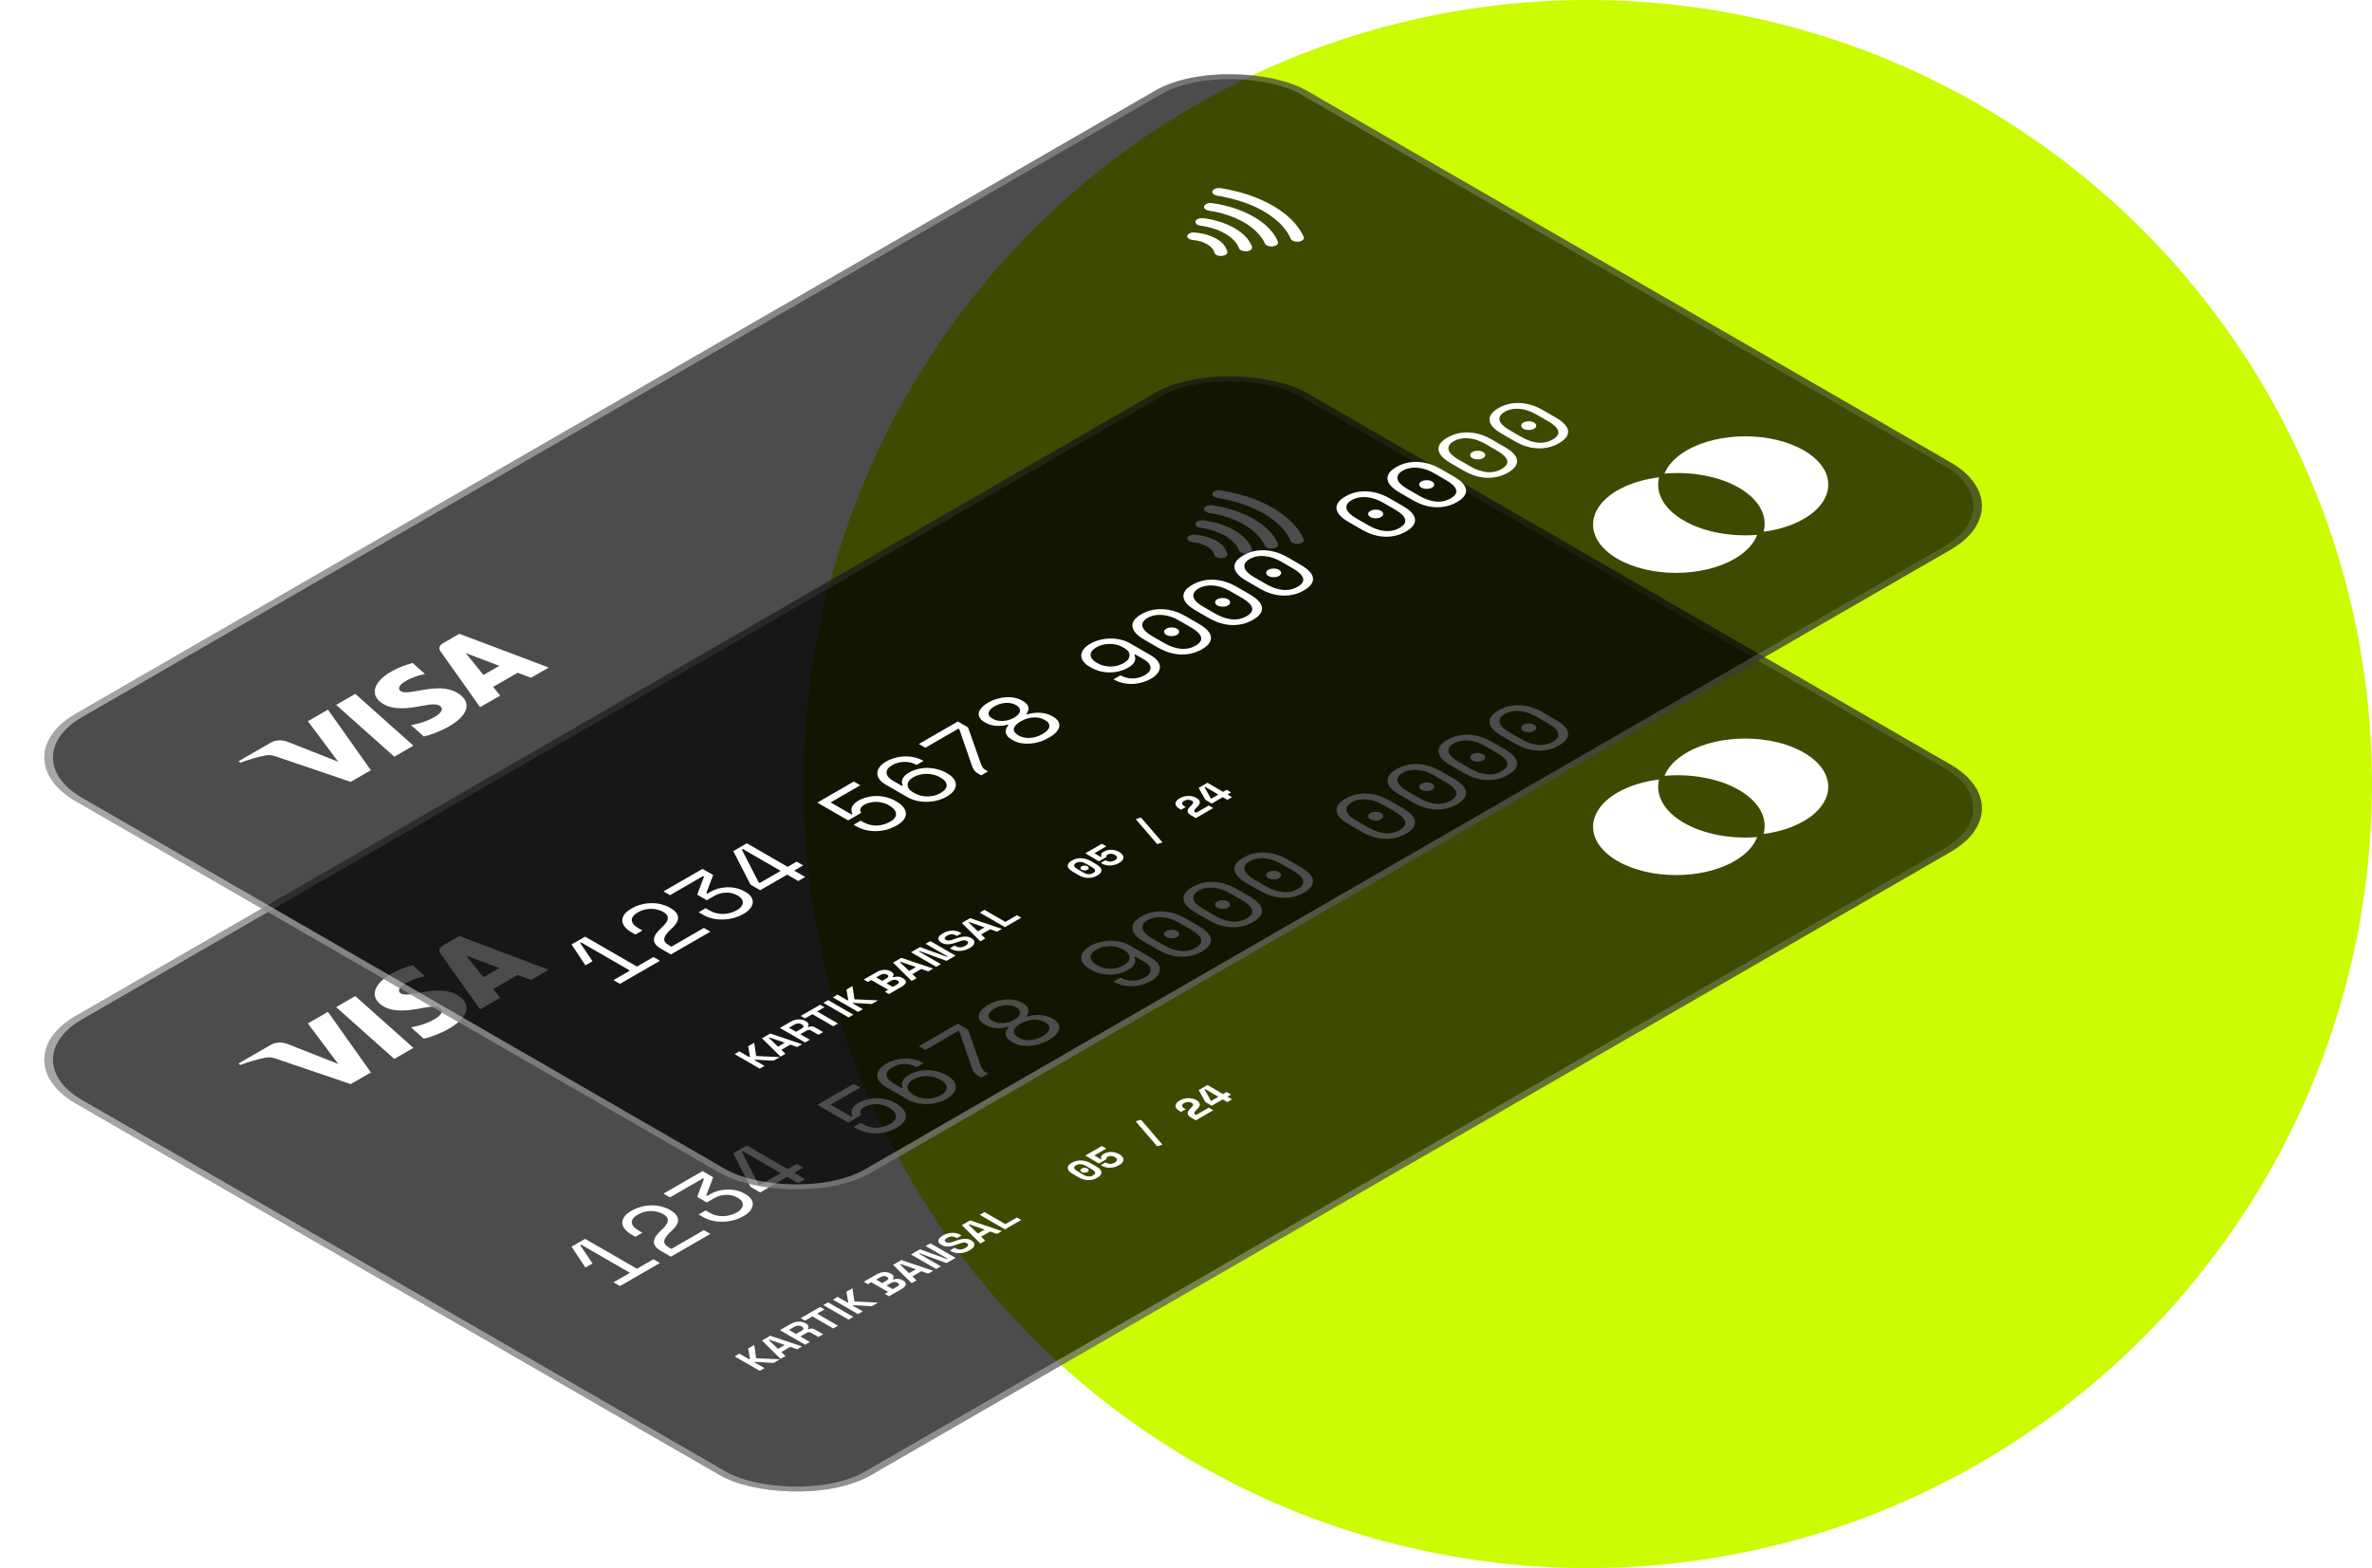 <svg width="859" height="568" viewBox="0 0 859 568" fill="none" xmlns="http://www.w3.org/2000/svg">
<circle cx="575" cy="284" r="284" fill="#CBFC01"/>
<g filter="url(#filter0_b_504_2913)">
<g clip-path="url(#clip0_504_2913)">
<rect width="514.739" height="332.6" rx="31.676" transform="matrix(0.866 -0.5 0.866 0.5 0 383.842)" fill="black" fill-opacity="0.7"/>
<path d="M138.912 364.543C142.72 366.798 148.357 366.028 152.262 365.251C156.273 364.451 158.021 364.414 159.184 365.098C160.961 366.147 159.622 367.835 157.658 369.005C154.231 371.045 151.214 371.64 148.854 372.135L153.467 376.246C155.825 375.743 159.462 374.392 162.59 372.62C169.865 368.419 171.033 363.598 165.491 360.369C158.453 356.272 148.259 361.706 145.168 359.844C144.233 359.278 144.125 358.16 145.868 356.854C146.728 356.206 149.363 354.568 153.894 353.602L149.436 349.622C147.16 350.234 144.434 351.136 141.765 352.677C134.917 356.631 133.741 361.513 138.912 364.543ZM160.435 342.463C159.107 343.229 158.762 344.323 159.452 345.298L173.873 365.624L181.143 361.427L178.591 358.283L187.475 353.154L192.312 354.978L198.719 351.279L166.351 339.047L160.435 342.463ZM168.686 346.052L180.839 350.646L175.093 353.963L168.686 346.052ZM121.738 364.805L142.784 383.573L149.711 379.573L128.662 360.807L121.737 364.805L121.738 364.805ZM111.489 370.721L122.504 385.407L104.091 378.144C102.019 377.343 99.668 377.546 98.168 378.413L86.381 385.218L86.993 385.762C89.938 384.668 93.534 383.57 96.106 383.131C97.679 382.862 98.453 382.974 100.104 383.54L126.997 392.688L134.317 388.461L118.764 366.522L111.489 370.722" fill="white"/>
<path d="M228.135 461.045L210.482 450.854L210.12 451.063L214.586 457.648L212.082 459.094L211.901 458.99L206.982 451.585L211.901 448.746L230.67 459.582L236.645 456.132L238.998 457.491L224.514 465.854L222.16 464.495L228.135 461.045ZM254.91 445.587L257.264 446.946L242.961 455.204L239.34 453.113C238.374 452.556 237.7 451.981 237.318 451.388C236.915 450.784 236.755 450.169 236.835 449.542C236.915 448.891 237.207 448.223 237.71 447.538C238.213 446.853 238.877 446.133 239.702 445.378C241.09 444.112 241.804 443.037 241.844 442.155C241.905 441.26 241.392 440.5 240.305 439.872L240.124 439.768C239.581 439.454 238.957 439.199 238.253 439.001C237.549 438.804 236.795 438.694 235.99 438.67C235.185 438.647 234.361 438.74 233.516 438.949C232.671 439.135 231.836 439.466 231.011 439.942C229.462 440.836 228.728 441.806 228.808 442.852C228.909 443.885 229.744 444.855 231.313 445.761L232.641 446.528L230.106 447.991L228.597 447.12C227.631 446.562 226.867 445.935 226.304 445.238C225.74 444.542 225.429 443.816 225.368 443.061C225.308 442.306 225.539 441.545 226.062 440.778C226.585 440.012 227.45 439.28 228.657 438.583C229.885 437.875 231.142 437.37 232.429 437.068C233.697 436.754 234.944 436.603 236.171 436.615C237.378 436.615 238.515 436.76 239.581 437.05C240.647 437.317 241.583 437.683 242.387 438.148L242.93 438.461C244.54 439.39 245.415 440.476 245.556 441.719C245.676 442.95 244.872 444.344 243.142 445.9C241.633 447.259 240.778 448.403 240.577 449.333C240.356 450.25 240.909 451.092 242.236 451.859L243.142 452.381L254.91 445.587ZM255.976 435.564L252.475 433.543L254.95 427.027L254.587 426.818L242.638 433.717L240.284 432.358L254.406 424.205L258.269 426.435L255.795 432.951L256.157 433.16L257.364 432.463C258.168 431.998 259.074 431.627 260.079 431.348C261.085 431.069 262.121 430.912 263.188 430.877C264.274 430.831 265.36 430.924 266.447 431.156C267.533 431.365 268.559 431.749 269.524 432.306L270.068 432.62C270.973 433.142 271.637 433.735 272.059 434.397C272.482 435.059 272.663 435.744 272.602 436.452C272.522 437.149 272.21 437.852 271.667 438.561C271.124 439.246 270.339 439.885 269.313 440.477C268.126 441.162 266.879 441.673 265.571 442.01C264.264 442.347 262.966 442.527 261.679 442.55C260.371 442.562 259.114 442.428 257.907 442.149C256.7 441.847 255.613 441.418 254.648 440.86L253.018 439.919L255.553 438.456L257.002 439.292C257.766 439.734 258.571 440.059 259.416 440.268C260.261 440.454 261.115 440.541 261.981 440.529C262.846 440.494 263.701 440.361 264.545 440.128C265.39 439.896 266.175 439.571 266.899 439.153C267.563 438.77 268.066 438.351 268.408 437.898C268.77 437.434 268.971 436.969 269.011 436.505C269.032 436.029 268.901 435.57 268.619 435.128C268.317 434.675 267.865 434.275 267.261 433.926L267.08 433.822C265.813 433.09 264.425 432.753 262.916 432.811C261.387 432.858 260.019 433.229 258.812 433.926L255.976 435.564ZM265.55 417.771L270.469 414.931L285.255 423.468L288.514 421.586L290.868 422.945L287.609 424.827L291.592 427.126L289.057 428.59L285.074 426.29L275.297 431.935L271.797 429.914L265.55 417.771ZM274.754 429.113L275.116 429.322L282.72 424.931L269.021 417.022L268.659 417.231L274.754 429.113ZM307.151 406.645L295.986 400.199L309.203 392.568L311.557 393.927L300.814 400.129L308.358 404.485L308.72 404.276C308.519 403.927 308.398 403.556 308.358 403.161C308.298 402.754 308.338 402.348 308.479 401.941C308.64 401.523 308.911 401.111 309.293 400.704C309.655 400.286 310.168 399.885 310.832 399.502C311.798 398.945 312.844 398.526 313.971 398.248C315.117 397.957 316.274 397.812 317.441 397.812C318.608 397.812 319.764 397.957 320.911 398.248C322.078 398.526 323.164 398.956 324.17 399.537L324.713 399.85C325.719 400.431 326.514 401.076 327.097 401.784C327.66 402.481 327.982 403.213 328.063 403.979C328.123 404.734 327.892 405.495 327.369 406.262C326.846 407.028 325.981 407.76 324.773 408.457C323.546 409.165 322.279 409.688 320.971 410.025C319.664 410.362 318.366 410.53 317.079 410.53C315.791 410.53 314.544 410.379 313.337 410.077C312.13 409.752 311.013 409.293 309.987 408.701L309.143 408.213L311.677 406.75L312.341 407.133C314.011 408.097 315.731 408.556 317.501 408.509C319.271 408.439 320.911 407.969 322.42 407.098C323.224 406.633 323.788 406.146 324.11 405.635C324.432 405.1 324.552 404.578 324.472 404.067C324.391 403.532 324.13 403.021 323.687 402.533C323.224 402.034 322.641 401.581 321.937 401.175L321.756 401.07C321.132 400.71 320.438 400.437 319.674 400.251C318.929 400.054 318.165 399.949 317.38 399.938C316.616 399.914 315.852 399.996 315.087 400.181C314.323 400.344 313.629 400.605 313.005 400.965C312.583 401.209 312.251 401.471 312.009 401.749C311.788 402.017 311.647 402.284 311.587 402.551C311.506 402.806 311.496 403.056 311.557 403.3C311.637 403.532 311.758 403.73 311.919 403.892L307.151 406.645ZM331.934 386.552C330.627 385.797 329.178 385.426 327.589 385.437C325.98 385.437 324.461 385.85 323.033 386.674C322.349 387.069 321.836 387.505 321.494 387.981C321.172 388.445 321.031 388.933 321.071 389.444C321.111 389.932 321.323 390.426 321.705 390.925C322.107 391.413 322.68 391.872 323.425 392.301L326.563 394.113L326.925 393.904C326.523 393.114 326.513 392.319 326.895 391.517C327.297 390.704 328.052 389.979 329.158 389.34C330.124 388.782 331.18 388.358 332.327 388.068C333.453 387.766 334.61 387.621 335.797 387.632C337.004 387.632 338.201 387.789 339.388 388.103C340.575 388.393 341.711 388.852 342.798 389.479L343.16 389.688C344.206 390.292 344.97 390.954 345.453 391.674C345.956 392.383 346.187 393.109 346.147 393.852C346.127 394.584 345.835 395.31 345.272 396.03C344.729 396.738 343.934 397.394 342.888 397.998C341.842 398.602 340.695 399.067 339.448 399.392C338.221 399.706 336.974 399.88 335.706 399.915C334.439 399.926 333.192 399.799 331.965 399.532C330.737 399.241 329.611 398.8 328.585 398.208L320.89 393.765C319.784 393.126 318.969 392.435 318.446 391.692C317.923 390.948 317.681 390.205 317.722 389.462C317.742 388.707 318.013 387.981 318.536 387.284C319.079 386.575 319.854 385.931 320.86 385.35C321.866 384.769 322.952 384.316 324.119 383.991C325.286 383.666 326.473 383.492 327.68 383.469C328.866 383.434 330.043 383.556 331.21 383.834C332.377 384.09 333.463 384.508 334.469 385.089L331.934 386.552ZM340.655 396.709C341.379 396.291 341.922 395.85 342.285 395.385C342.647 394.897 342.828 394.41 342.828 393.922C342.828 393.434 342.647 392.958 342.285 392.493C341.922 392.029 341.389 391.593 340.685 391.186L340.323 390.977C339.619 390.571 338.855 390.269 338.03 390.071C337.205 389.874 336.37 389.775 335.525 389.775C334.68 389.775 333.845 389.886 333.021 390.106C332.196 390.304 331.441 390.6 330.757 390.995C330.074 391.39 329.561 391.825 329.219 392.301C328.877 392.778 328.695 393.265 328.675 393.765C328.675 394.253 328.836 394.729 329.158 395.194C329.48 395.658 329.963 396.076 330.607 396.448L331.18 396.779C331.844 397.162 332.578 397.458 333.383 397.667C334.167 397.865 334.982 397.964 335.827 397.964C336.672 397.964 337.507 397.865 338.332 397.667C339.156 397.447 339.931 397.127 340.655 396.709ZM332.758 378.968L346.88 370.815L350.562 372.94L355.118 385.85C355.34 386.466 355.571 386.971 355.812 387.366C356.054 387.761 356.416 388.097 356.899 388.376L357.804 388.899L355.33 390.327L354.243 389.7C353.881 389.491 353.569 389.276 353.308 389.056C353.066 388.823 352.855 388.574 352.674 388.307C352.493 388.016 352.332 387.703 352.191 387.366C352.051 387.006 351.9 386.593 351.739 386.129L347.424 373.637L347.062 373.428L335.112 380.327L332.758 378.968ZM379.57 376.82C378.504 377.436 377.397 377.912 376.251 378.249C375.084 378.574 373.937 378.771 372.811 378.841C371.664 378.899 370.578 378.83 369.552 378.632C368.526 378.411 367.6 378.063 366.775 377.587L366.413 377.378C365.689 376.96 365.156 376.524 364.814 376.071C364.472 375.618 364.271 375.165 364.211 374.712C364.15 374.259 364.211 373.818 364.392 373.388C364.593 372.947 364.874 372.54 365.236 372.169L364.874 371.959C364.271 372.145 363.627 372.273 362.943 372.343C362.259 372.412 361.565 372.43 360.861 372.395C360.177 372.349 359.503 372.238 358.839 372.064C358.155 371.878 357.522 371.617 356.938 371.28L356.576 371.071C355.771 370.606 355.198 370.09 354.856 369.52C354.494 368.94 354.363 368.342 354.464 367.726C354.584 367.099 354.916 366.477 355.46 365.862C356.003 365.223 356.777 364.613 357.783 364.032L357.964 363.928C358.95 363.359 359.996 362.917 361.102 362.604C362.189 362.279 363.265 362.087 364.331 362.029C365.418 361.959 366.464 362.029 367.469 362.238C368.455 362.435 369.35 362.766 370.155 363.231L370.517 363.44C371.101 363.777 371.553 364.143 371.875 364.538C372.177 364.921 372.358 365.316 372.418 365.722C372.499 366.117 372.469 366.518 372.328 366.925C372.207 367.319 371.996 367.685 371.694 368.022L372.056 368.231C372.7 368.022 373.394 367.865 374.138 367.761C374.903 367.645 375.677 367.604 376.462 367.639C377.246 367.674 378.031 367.79 378.816 367.987C379.6 368.185 380.354 368.493 381.079 368.911L381.441 369.12C382.266 369.596 382.859 370.136 383.221 370.74C383.583 371.321 383.714 371.942 383.613 372.604C383.493 373.255 383.151 373.917 382.587 374.59C382.004 375.252 381.179 375.891 380.113 376.507L379.57 376.82ZM377.729 375.235C379.097 374.445 379.852 373.603 379.992 372.709C380.153 371.803 379.671 371.024 378.544 370.374L378.363 370.27C377.116 369.549 375.707 369.247 374.138 369.364C372.589 369.468 371.121 369.921 369.733 370.723L369.552 370.827C368.164 371.628 367.369 372.482 367.168 373.388C366.987 374.282 367.52 375.09 368.767 375.81L368.948 375.914C370.075 376.565 371.412 376.849 372.961 376.768C374.531 376.675 375.999 376.234 377.367 375.444L377.729 375.235ZM367.288 369.416C368.556 368.684 369.25 367.9 369.371 367.064C369.491 366.228 369.049 365.519 368.043 364.938L367.862 364.834C366.836 364.242 365.619 363.992 364.211 364.085C362.802 364.154 361.454 364.561 360.167 365.304C358.879 366.048 358.165 366.832 358.024 367.656C357.884 368.458 358.326 369.155 359.352 369.747L359.533 369.851C360.539 370.432 361.766 370.688 363.215 370.618C364.663 370.548 366.021 370.148 367.288 369.416ZM405.781 354.091C407.088 354.846 408.547 355.224 410.156 355.224C411.745 355.212 413.254 354.794 414.683 353.969C415.367 353.575 415.87 353.145 416.191 352.68C416.533 352.204 416.684 351.722 416.644 351.234C416.604 350.723 416.393 350.23 416.01 349.753C415.628 349.254 415.055 348.784 414.29 348.342L411.152 346.53L410.79 346.739C411.212 347.518 411.243 348.301 410.88 349.091C410.518 349.881 409.764 350.607 408.617 351.269C407.632 351.838 406.575 352.274 405.449 352.576C404.322 352.878 403.166 353.034 401.979 353.046C400.772 353.046 399.575 352.901 398.388 352.611C397.221 352.309 396.094 351.844 395.008 351.217L394.646 351.008C393.6 350.404 392.825 349.748 392.322 349.039C391.799 348.319 391.548 347.593 391.568 346.861C391.588 346.106 391.87 345.375 392.413 344.666C392.956 343.934 393.761 343.261 394.827 342.645C395.893 342.03 397.05 341.571 398.297 341.269C399.544 340.944 400.802 340.775 402.069 340.764C403.357 340.74 404.614 340.874 405.841 341.164C407.068 341.455 408.195 341.896 409.221 342.488L416.825 346.879C417.952 347.529 418.776 348.226 419.299 348.969C419.823 349.689 420.074 350.427 420.054 351.182C420.034 351.914 419.752 352.634 419.209 353.342C418.666 354.051 417.881 354.701 416.855 355.293C415.829 355.886 414.733 356.345 413.566 356.67C412.399 356.995 411.222 357.175 410.036 357.21C408.829 357.233 407.652 357.111 406.505 356.844C405.338 356.565 404.252 356.136 403.246 355.555L405.781 354.091ZM397.06 343.934C396.336 344.353 395.793 344.805 395.431 345.293C395.089 345.77 394.928 346.257 394.948 346.757C394.968 347.256 395.169 347.744 395.551 348.22C395.913 348.685 396.436 349.115 397.12 349.509L397.482 349.718C398.187 350.125 398.951 350.427 399.776 350.624C400.581 350.81 401.405 350.903 402.25 350.903C403.075 350.892 403.89 350.781 404.694 350.572C405.499 350.363 406.254 350.055 406.958 349.649C407.642 349.254 408.165 348.824 408.527 348.36C408.869 347.883 409.05 347.407 409.07 346.931C409.11 346.443 408.969 345.967 408.647 345.502C408.326 345.038 407.843 344.62 407.199 344.248L406.626 343.917C405.962 343.534 405.228 343.238 404.423 343.028C403.618 342.819 402.793 342.715 401.948 342.715C401.083 342.703 400.228 342.802 399.384 343.011C398.559 343.208 397.784 343.516 397.06 343.934ZM414.511 341.246C411.775 339.667 410.306 338.064 410.105 336.438C409.904 334.812 410.97 333.325 413.304 331.978C415.637 330.63 418.212 330.015 421.029 330.131C423.845 330.247 426.621 331.095 429.357 332.675L434.065 335.392C436.881 337.018 438.37 338.633 438.531 340.236C438.692 341.838 437.605 343.314 435.272 344.661C432.938 346.008 430.383 346.635 427.607 346.542C424.831 346.449 422.035 345.59 419.218 343.964L414.511 341.246ZM432.978 343.337C434.608 342.396 435.262 341.368 434.94 340.253C434.618 339.115 433.421 337.948 431.349 336.751L427.003 334.242C426.038 333.685 425.062 333.238 424.076 332.901C423.071 332.553 422.075 332.338 421.089 332.256C420.103 332.152 419.138 332.187 418.192 332.361C417.267 332.524 416.402 332.837 415.597 333.302C414.772 333.778 414.219 334.283 413.937 334.817C413.656 335.352 413.595 335.909 413.756 336.49C413.917 337.047 414.3 337.617 414.903 338.197C415.486 338.766 416.261 339.33 417.227 339.887L421.572 342.396C423.644 343.592 425.656 344.289 427.607 344.487C429.558 344.661 431.349 344.278 432.978 343.337ZM422.356 339.434C421.833 339.132 421.572 338.761 421.572 338.319C421.572 337.878 421.833 337.506 422.356 337.204C422.879 336.902 423.523 336.751 424.288 336.751C425.052 336.751 425.696 336.902 426.219 337.204C426.742 337.506 427.003 337.878 427.003 338.319C427.003 338.761 426.742 339.132 426.219 339.434C425.696 339.736 425.052 339.887 424.288 339.887C423.523 339.887 422.879 339.736 422.356 339.434ZM432.987 330.579C430.252 328.999 428.783 327.396 428.582 325.77C428.381 324.144 429.447 322.657 431.78 321.31C434.114 319.963 436.689 319.347 439.505 319.463C442.322 319.58 445.098 320.427 447.834 322.007L452.541 324.725C455.358 326.351 456.846 327.965 457.007 329.568C457.168 331.171 456.082 332.646 453.748 333.993C451.415 335.341 448.86 335.968 446.084 335.875C443.308 335.782 440.511 334.922 437.695 333.296L432.987 330.579ZM451.455 332.669C453.084 331.728 453.738 330.701 453.416 329.586C453.095 328.447 451.898 327.28 449.825 326.084L445.48 323.575C444.515 323.017 443.539 322.57 442.553 322.233C441.547 321.885 440.551 321.67 439.566 321.589C438.58 321.484 437.614 321.519 436.669 321.693C435.744 321.856 434.878 322.17 434.074 322.634C433.249 323.11 432.696 323.616 432.414 324.15C432.132 324.684 432.072 325.242 432.233 325.822C432.394 326.38 432.776 326.949 433.38 327.53C433.963 328.099 434.738 328.662 435.703 329.22L440.049 331.728C442.121 332.925 444.132 333.622 446.084 333.819C448.035 333.993 449.825 333.61 451.455 332.669ZM440.833 328.767C440.31 328.465 440.049 328.093 440.049 327.652C440.049 327.21 440.31 326.839 440.833 326.537C441.356 326.235 442 326.084 442.764 326.084C443.529 326.084 444.173 326.235 444.696 326.537C445.219 326.839 445.48 327.21 445.48 327.652C445.48 328.093 445.219 328.465 444.696 328.767C444.173 329.069 443.529 329.22 442.764 329.22C442 329.22 441.356 329.069 440.833 328.767ZM451.464 319.911C448.728 318.331 447.26 316.729 447.059 315.103C446.857 313.477 447.924 311.99 450.257 310.643C452.591 309.295 455.166 308.68 457.982 308.796C460.798 308.912 463.575 309.76 466.311 311.339L471.018 314.057C473.834 315.683 475.323 317.298 475.484 318.901C475.645 320.503 474.559 321.978 472.225 323.326C469.891 324.673 467.337 325.3 464.56 325.207C461.784 325.114 458.988 324.255 456.172 322.629L451.464 319.911ZM469.932 322.002C471.561 321.061 472.215 320.033 471.893 318.918C471.571 317.78 470.374 316.612 468.302 315.416L463.957 312.907C462.991 312.35 462.016 311.903 461.03 311.566C460.024 311.218 459.028 311.003 458.042 310.921C457.057 310.817 456.091 310.852 455.146 311.026C454.22 311.188 453.355 311.502 452.55 311.967C451.726 312.443 451.172 312.948 450.891 313.482C450.609 314.017 450.549 314.574 450.71 315.155C450.871 315.712 451.253 316.281 451.856 316.862C452.44 317.431 453.214 317.995 454.18 318.552L458.525 321.061C460.597 322.257 462.609 322.954 464.56 323.152C466.512 323.326 468.302 322.942 469.932 322.002ZM459.31 318.099C458.787 317.797 458.525 317.426 458.525 316.984C458.525 316.543 458.787 316.171 459.31 315.869C459.833 315.567 460.477 315.416 461.241 315.416C462.006 315.416 462.649 315.567 463.172 315.869C463.695 316.171 463.957 316.543 463.957 316.984C463.957 317.426 463.695 317.797 463.172 318.099C462.649 318.401 462.006 318.552 461.241 318.552C460.477 318.552 459.833 318.401 459.31 318.099ZM488.418 298.576C485.682 296.996 484.213 295.394 484.012 293.768C483.811 292.141 484.877 290.655 487.211 289.308C489.544 287.96 492.119 287.345 494.935 287.461C497.752 287.577 500.528 288.425 503.264 290.004L507.971 292.722C510.788 294.348 512.276 295.963 512.437 297.566C512.598 299.168 511.512 300.643 509.178 301.991C506.845 303.338 504.29 303.965 501.514 303.872C498.738 303.779 495.941 302.92 493.125 301.294L488.418 298.576ZM506.885 300.667C508.515 299.726 509.168 298.698 508.846 297.583C508.525 296.445 507.328 295.277 505.256 294.081L500.91 291.572C499.945 291.015 498.969 290.568 497.983 290.231C496.977 289.882 495.982 289.668 494.996 289.586C494.01 289.482 493.044 289.517 492.099 289.691C491.174 289.853 490.309 290.167 489.504 290.632C488.679 291.108 488.126 291.613 487.844 292.147C487.563 292.682 487.502 293.239 487.663 293.82C487.824 294.377 488.206 294.946 488.81 295.527C489.393 296.096 490.168 296.66 491.133 297.217L495.479 299.726C497.551 300.922 499.562 301.619 501.514 301.816C503.465 301.991 505.256 301.607 506.885 300.667ZM496.263 296.764C495.74 296.462 495.479 296.09 495.479 295.649C495.479 295.208 495.74 294.836 496.263 294.534C496.786 294.232 497.43 294.081 498.194 294.081C498.959 294.081 499.603 294.232 500.126 294.534C500.649 294.836 500.91 295.208 500.91 295.649C500.91 296.09 500.649 296.462 500.126 296.764C499.603 297.066 498.959 297.217 498.194 297.217C497.43 297.217 496.786 297.066 496.263 296.764ZM506.894 287.908C504.158 286.329 502.69 284.726 502.489 283.1C502.287 281.474 503.354 279.987 505.687 278.64C508.021 277.293 510.596 276.677 513.412 276.793C516.229 276.909 519.005 277.757 521.741 279.337L526.448 282.055C529.264 283.681 530.753 285.295 530.914 286.898C531.075 288.501 529.989 289.976 527.655 291.323C525.322 292.67 522.767 293.298 519.99 293.205C517.214 293.112 514.418 292.252 511.602 290.626L506.894 287.908ZM525.362 289.999C526.991 289.058 527.645 288.03 527.323 286.915C527.001 285.777 525.804 284.61 523.732 283.414L519.387 280.905C518.421 280.347 517.446 279.9 516.46 279.563C515.454 279.215 514.458 279 513.473 278.919C512.487 278.814 511.521 278.849 510.576 279.023C509.65 279.186 508.785 279.499 507.981 279.964C507.156 280.44 506.603 280.946 506.321 281.48C506.039 282.014 505.979 282.572 506.14 283.152C506.301 283.71 506.683 284.279 507.287 284.86C507.87 285.429 508.644 285.992 509.61 286.55L513.955 289.058C516.027 290.255 518.039 290.951 519.99 291.149C521.942 291.323 523.732 290.94 525.362 289.999ZM514.74 286.097C514.217 285.795 513.955 285.423 513.955 284.982C513.955 284.54 514.217 284.169 514.74 283.867C515.263 283.565 515.907 283.414 516.671 283.414C517.436 283.414 518.079 283.565 518.602 283.867C519.125 284.169 519.387 284.54 519.387 284.982C519.387 285.423 519.125 285.795 518.602 286.097C518.079 286.399 517.436 286.55 516.671 286.55C515.907 286.55 515.263 286.399 514.74 286.097ZM525.371 277.241C522.635 275.661 521.166 274.059 520.965 272.432C520.764 270.806 521.83 269.32 524.164 267.972C526.498 266.625 529.072 266.01 531.889 266.126C534.705 266.242 537.481 267.09 540.217 268.669L544.925 271.387C547.741 273.013 549.23 274.628 549.391 276.23C549.552 277.833 548.465 279.308 546.132 280.656C543.798 282.003 541.243 282.63 538.467 282.537C535.691 282.444 532.895 281.585 530.078 279.959L525.371 277.241ZM543.838 279.332C545.468 278.391 546.122 277.363 545.8 276.248C545.478 275.11 544.281 273.942 542.209 272.746L537.864 270.237C536.898 269.68 535.922 269.233 534.937 268.896C533.931 268.547 532.935 268.333 531.949 268.251C530.964 268.147 529.998 268.182 529.052 268.356C528.127 268.518 527.262 268.832 526.457 269.297C525.632 269.773 525.079 270.278 524.798 270.812C524.516 271.347 524.456 271.904 524.617 272.485C524.777 273.042 525.16 273.611 525.763 274.192C526.347 274.761 527.121 275.325 528.087 275.882L532.432 278.391C534.504 279.587 536.516 280.284 538.467 280.481C540.419 280.656 542.209 280.272 543.838 279.332ZM533.217 275.429C532.694 275.127 532.432 274.755 532.432 274.314C532.432 273.873 532.694 273.501 533.217 273.199C533.74 272.897 534.383 272.746 535.148 272.746C535.912 272.746 536.556 272.897 537.079 273.199C537.602 273.501 537.864 273.873 537.864 274.314C537.864 274.755 537.602 275.127 537.079 275.429C536.556 275.731 535.912 275.882 535.148 275.882C534.383 275.882 533.74 275.731 533.217 275.429ZM543.848 266.573C541.112 264.994 539.643 263.391 539.442 261.765C539.241 260.139 540.307 258.652 542.641 257.305C544.974 255.958 547.549 255.342 550.366 255.458C553.182 255.574 555.958 256.422 558.694 258.002L563.401 260.72C566.218 262.346 567.707 263.96 567.867 265.563C568.028 267.166 566.942 268.641 564.609 269.988C562.275 271.335 559.72 271.963 556.944 271.87C554.168 271.777 551.371 270.917 548.555 269.291L543.848 266.573ZM562.315 268.664C563.945 267.723 564.598 266.695 564.277 265.58C563.955 264.442 562.758 263.275 560.686 262.079L556.34 259.57C555.375 259.012 554.399 258.565 553.413 258.228C552.407 257.88 551.412 257.665 550.426 257.584C549.44 257.479 548.475 257.514 547.529 257.688C546.604 257.851 545.739 258.164 544.934 258.629C544.109 259.105 543.556 259.61 543.274 260.145C542.993 260.679 542.932 261.236 543.093 261.817C543.254 262.375 543.636 262.944 544.24 263.525C544.823 264.094 545.598 264.657 546.563 265.215L550.909 267.723C552.981 268.92 554.993 269.616 556.944 269.814C558.895 269.988 560.686 269.605 562.315 268.664ZM551.693 264.762C551.17 264.46 550.909 264.088 550.909 263.647C550.909 263.205 551.17 262.834 551.693 262.532C552.216 262.23 552.86 262.079 553.625 262.079C554.389 262.079 555.033 262.23 555.556 262.532C556.079 262.834 556.34 263.205 556.34 263.647C556.34 264.088 556.079 264.46 555.556 264.762C555.033 265.064 554.389 265.215 553.625 265.215C552.86 265.215 552.216 265.064 551.693 264.762Z" fill="white"/>
<path d="M275.144 496.565L266.023 491.299L267.743 490.306L271.365 492.397L271.6 492.262L270.935 488.463L273.137 487.191L273.828 491.983L282.389 492.382L280.121 493.691L273.398 493.3L273.163 493.435L276.864 495.572L275.144 496.565ZM282.675 492.217L275.951 485.566L278.948 483.836L290.467 487.718L288.695 488.741L286.193 487.868L282.936 489.749L284.447 491.194L282.675 492.217ZM281.75 488.598L284.2 487.184L278.649 485.258L278.414 485.393L281.75 488.598ZM291.559 487.088L282.438 481.821L286.399 479.534C286.972 479.203 287.572 478.973 288.197 478.842C288.823 478.712 289.435 478.684 290.035 478.76C290.634 478.835 291.181 479.015 291.676 479.301L291.833 479.392C292.38 479.707 292.693 480.038 292.771 480.385C292.849 480.731 292.775 481.059 292.549 481.37L292.784 481.506C293.149 481.315 293.54 481.23 293.957 481.25C294.365 481.265 294.752 481.378 295.116 481.588L298.1 483.311L296.38 484.304L293.644 482.724C293.435 482.604 293.21 482.539 292.966 482.529C292.732 482.514 292.489 482.579 292.237 482.724L289.839 484.108L293.279 486.095L291.559 487.088ZM288.275 483.206L290.334 482.017C290.743 481.781 290.951 481.536 290.96 481.28C290.968 481.014 290.79 480.776 290.425 480.565L290.295 480.49C289.93 480.279 289.526 480.176 289.083 480.181C288.632 480.181 288.197 480.302 287.78 480.543L285.721 481.731L288.275 483.206ZM301.75 481.204L294.193 476.84L291.535 478.375L289.971 477.472L297.007 473.41L298.571 474.313L295.913 475.847L303.47 480.211L301.75 481.204ZM307.3 478L298.179 472.734L299.899 471.74L309.02 477.007L307.3 478ZM310.736 476.016L301.614 470.75L303.334 469.757L306.957 471.848L307.191 471.713L306.527 467.914L308.729 466.642L309.42 471.434L317.981 471.833L315.713 473.142L308.99 472.751L308.755 472.886L312.456 475.023L310.736 476.016ZM321.94 469.547L320.429 468.674L321.628 467.982L315.529 464.461L314.331 465.154L312.819 464.281L317.51 461.573C318.066 461.252 318.644 461.028 319.243 460.903C319.842 460.768 320.429 460.735 321.002 460.805C321.575 460.865 322.101 461.033 322.579 461.309L322.709 461.384C323.126 461.625 323.391 461.868 323.504 462.114C323.608 462.355 323.626 462.581 323.556 462.791C323.487 462.992 323.387 463.165 323.256 463.31L323.491 463.446C323.734 463.366 324.043 463.303 324.416 463.258C324.781 463.208 325.176 463.215 325.602 463.28C326.036 463.34 326.471 463.496 326.905 463.747L327.035 463.822C327.539 464.113 327.856 464.431 327.986 464.777C328.108 465.118 328.056 465.465 327.83 465.816C327.613 466.162 327.231 466.493 326.683 466.809L321.94 469.547ZM323.295 466.959L324.911 466.026C325.285 465.811 325.493 465.585 325.537 465.349C325.589 465.108 325.445 464.89 325.107 464.695L324.976 464.619C324.638 464.424 324.264 464.339 323.856 464.364C323.447 464.389 323.052 464.512 322.67 464.732L321.054 465.665L323.295 466.959ZM319.491 464.762L321.08 463.845C321.436 463.639 321.636 463.418 321.68 463.183C321.732 462.942 321.597 462.729 321.276 462.543L321.145 462.468C320.815 462.277 320.45 462.197 320.051 462.227C319.643 462.252 319.256 462.37 318.891 462.581L317.301 463.498L319.491 464.762ZM330.152 464.806L323.428 458.156L326.425 456.425L337.944 460.307L336.172 461.33L333.67 460.458L330.413 462.338L331.924 463.783L330.152 464.806ZM329.227 461.187L331.677 459.773L326.126 457.847L325.891 457.983L329.227 461.187ZM339.036 459.677L329.915 454.411L333.185 452.522L342.945 456.066L343.18 455.93L335.231 451.341L336.925 450.363L346.046 455.629L342.776 457.518L333.016 453.974L332.781 454.11L340.73 458.699L339.036 459.677ZM351.114 452.914C350.411 453.32 349.664 453.606 348.873 453.772C348.083 453.937 347.301 453.972 346.528 453.877C345.754 453.782 345.038 453.544 344.378 453.162L344.013 452.952L345.707 451.974L346.071 452.184C346.619 452.5 347.201 452.641 347.818 452.606C348.426 452.566 349.021 452.377 349.603 452.041C350.193 451.7 350.515 451.379 350.567 451.078C350.628 450.773 350.476 450.514 350.111 450.304C349.859 450.158 349.581 450.083 349.277 450.078C348.982 450.068 348.647 450.116 348.274 450.221C347.9 450.316 347.474 450.452 346.997 450.627L346.632 450.763C345.867 451.043 345.155 451.254 344.495 451.394C343.835 451.525 343.209 451.56 342.618 451.5C342.036 451.435 341.467 451.241 340.911 450.92C340.355 450.6 340.012 450.251 339.882 449.875C339.752 449.489 339.821 449.097 340.091 448.701C340.36 448.295 340.82 447.904 341.472 447.528C342.123 447.151 342.814 446.883 343.544 446.723C344.273 446.552 345.003 446.512 345.733 446.602C346.462 446.682 347.157 446.913 347.818 447.294L348.208 447.52L346.515 448.498L346.124 448.272C345.776 448.072 345.429 447.951 345.081 447.911C344.734 447.861 344.386 447.881 344.039 447.971C343.683 448.057 343.331 448.2 342.983 448.4C342.462 448.701 342.175 448.982 342.123 449.243C342.071 449.494 342.214 449.717 342.553 449.912C342.779 450.043 343.027 450.121 343.296 450.146C343.574 450.166 343.882 450.138 344.221 450.063C344.56 449.988 344.951 449.867 345.394 449.702L345.759 449.566C346.549 449.27 347.292 449.047 347.987 448.897C348.691 448.741 349.355 448.689 349.981 448.739C350.606 448.789 351.197 448.975 351.753 449.296C352.309 449.616 352.656 449.983 352.795 450.394C352.934 450.795 352.865 451.216 352.587 451.658C352.309 452.089 351.818 452.508 351.114 452.914ZM355.042 450.436L348.319 443.785L351.315 442.055L362.834 445.937L361.062 446.96L358.56 446.087L355.303 447.968L356.814 449.413L355.042 450.436ZM354.117 446.817L356.567 445.403L351.016 443.477L350.781 443.612L354.117 446.817ZM363.926 445.306L354.805 440.04L356.525 439.047L364.083 443.411L368.252 441.003L369.816 441.906L363.926 445.306Z" fill="white"/>
<path d="M431.968 196.407C432.924 196.471 433.879 196.659 434.727 196.908C435.575 197.157 436.423 197.53 437.163 197.965C437.904 198.4 438.538 198.896 438.959 199.392C439.381 199.888 439.696 200.445 439.798 201.002C440.005 201.745 441.17 202.304 442.446 202.183C443.722 202.063 444.683 201.385 444.475 200.642C444.269 199.776 443.849 199.032 443.218 198.165C442.587 197.298 441.635 196.615 440.577 195.994C439.519 195.373 438.248 194.875 436.87 194.439C435.597 194.065 434.112 193.814 432.625 193.687C431.351 193.56 430.178 194.114 429.961 194.856C429.743 195.597 430.694 196.28 431.968 196.407Z" fill="white"/>
<path d="M434.768 191.218C438.058 191.659 441.238 192.656 443.778 194.146C446.317 195.637 448.004 197.496 448.734 199.415C448.941 200.158 450.319 200.594 451.595 200.473C452.978 200.291 453.62 199.55 453.413 198.808C452.474 196.393 450.472 194.1 447.192 192.175C444.018 190.312 439.989 189.066 435.849 188.499C434.575 188.373 433.191 188.802 432.973 189.544C432.755 190.286 433.388 191.029 434.768 191.218Z" fill="white"/>
<path d="M437.781 185.783C442.557 186.474 447.009 187.969 450.712 190.143C454.416 192.316 456.84 194.981 458.096 197.705C458.516 198.449 459.681 198.884 461.064 198.702C462.34 198.458 463.089 197.779 462.776 196.974C461.418 193.693 458.571 190.656 454.233 188.11C449.895 185.564 444.701 183.882 439.075 183.064C437.802 182.814 436.524 183.306 436.093 184.047C435.769 184.85 436.508 185.532 437.781 185.783Z" fill="white"/>
<path d="M440.795 180.347C446.95 181.351 452.886 183.221 457.754 186.077C462.621 188.934 465.89 192.343 467.458 195.996C467.878 196.739 469.043 197.175 470.426 196.992C471.702 196.748 472.451 196.07 472.138 195.265C470.254 191.178 466.669 187.335 461.167 184.106C455.665 180.877 449.093 178.759 442.089 177.629C440.816 177.379 439.537 177.87 439.107 178.612C438.677 179.353 439.521 180.097 440.795 180.347Z" fill="white"/>
<path d="M391.694 424.517C391.406 424.348 391.263 424.14 391.265 423.892C391.267 423.645 391.413 423.437 391.703 423.27C391.993 423.102 392.351 423.019 392.776 423.02C393.201 423.021 393.557 423.106 393.845 423.275C394.133 423.444 394.276 423.652 394.274 423.899C394.272 424.147 394.126 424.354 393.836 424.522C393.546 424.689 393.188 424.773 392.763 424.772C392.338 424.771 391.982 424.686 391.694 424.517ZM388.476 425.222C387.325 424.546 386.722 423.854 386.668 423.147C386.622 422.434 387.115 421.78 388.148 421.183C389.181 420.587 390.305 420.308 391.52 420.345C392.744 420.378 393.931 420.732 395.082 421.408L397.063 422.57C398.248 423.266 398.855 423.965 398.884 424.667C398.922 425.365 398.424 426.012 397.391 426.608C396.359 427.205 395.239 427.491 394.032 427.469C392.834 427.441 391.642 427.08 390.457 426.384L388.476 425.222ZM395.868 425.714C396.175 425.537 396.384 425.362 396.496 425.189C396.599 425.011 396.626 424.833 396.576 424.654C396.527 424.476 396.405 424.3 396.21 424.127C396.016 423.953 395.771 423.779 395.475 423.605L393.291 422.324C393.011 422.16 392.719 422.023 392.414 421.913C392.109 421.804 391.803 421.734 391.497 421.703C391.192 421.673 390.886 421.687 390.579 421.746C390.264 421.799 389.962 421.91 389.672 422.078C389.381 422.245 389.189 422.42 389.094 422.603C388.991 422.781 388.964 422.959 389.014 423.137C389.064 423.316 389.181 423.494 389.367 423.673C389.553 423.851 389.785 424.022 390.065 424.186L392.248 425.468C392.545 425.642 392.841 425.786 393.138 425.901C393.435 426.015 393.736 426.088 394.042 426.118C394.347 426.148 394.653 426.134 394.96 426.076C395.258 426.012 395.56 425.891 395.868 425.714ZM397.965 421.458L393.039 418.567L399.03 415.108L400.63 416.046L396.328 418.53L398.741 419.946L398.971 419.813C398.761 419.55 398.699 419.255 398.786 418.929C398.874 418.593 399.195 418.265 399.749 417.944C400.168 417.703 400.615 417.528 401.092 417.421C401.569 417.313 402.049 417.267 402.534 417.283C403.018 417.299 403.498 417.377 403.973 417.516C404.456 417.651 404.91 417.843 405.333 418.091L405.409 418.136C405.858 418.399 406.204 418.692 406.448 419.014C406.701 419.331 406.835 419.663 406.849 420.01C406.864 420.346 406.751 420.687 406.51 421.033C406.27 421.379 405.877 421.709 405.33 422.025C404.784 422.34 404.23 422.576 403.668 422.733C403.097 422.885 402.536 422.968 401.983 422.982C401.431 422.985 400.896 422.925 400.378 422.8C399.86 422.665 399.386 422.471 398.954 422.217L398.649 422.038L400.339 421.063L400.492 421.152C400.94 421.416 401.449 421.555 402.019 421.571C402.588 421.578 403.142 421.426 403.679 421.115C404.217 420.805 404.496 420.476 404.515 420.13C404.543 419.779 404.303 419.454 403.795 419.156C403.313 418.873 402.838 418.728 402.37 418.722C401.894 418.711 401.469 418.814 401.093 419.031C400.846 419.174 400.7 419.322 400.657 419.475C400.605 419.624 400.629 419.752 400.73 419.861L397.965 421.458ZM411.286 406.184L413.202 405.61L420.979 414.631L419.05 415.212L411.286 406.184ZM437.755 401.235L439.354 402.174L433.056 405.81L431.304 404.782C430.838 404.509 430.508 404.236 430.315 403.963C430.13 403.686 430.051 403.406 430.079 403.124C430.115 402.837 430.244 402.546 430.467 402.249C430.682 401.948 430.969 401.634 431.328 401.309C431.593 401.067 431.786 400.857 431.906 400.679C432.027 400.492 432.092 400.326 432.101 400.183C432.102 400.034 432.052 399.905 431.951 399.796C431.85 399.677 431.706 399.563 431.52 399.454C431.164 399.245 430.736 399.148 430.234 399.161C429.741 399.17 429.264 399.307 428.803 399.574C428.317 399.854 428.077 400.166 428.083 400.507C428.08 400.843 428.337 401.163 428.854 401.466L429.412 401.794L427.722 402.77L427.011 402.352C426.597 402.109 426.276 401.836 426.048 401.534C425.821 401.222 425.704 400.905 425.698 400.583C425.692 400.251 425.809 399.923 426.049 399.597C426.281 399.266 426.649 398.955 427.152 398.664C427.69 398.354 428.24 398.13 428.802 397.993C429.355 397.851 429.891 397.778 430.41 397.774C430.937 397.765 431.434 397.823 431.9 397.948C432.367 398.063 432.778 398.225 433.134 398.433L433.286 398.523C434.031 398.96 434.435 399.446 434.5 399.98C434.572 400.51 434.241 401.115 433.505 401.796C433.197 402.083 432.961 402.332 432.798 402.544C432.636 402.747 432.541 402.925 432.514 403.078C432.488 403.231 432.516 403.367 432.601 403.486C432.685 403.595 432.816 403.702 432.993 403.806L433.146 403.896L437.755 401.235ZM434.091 394.865L437.292 393.017L442.904 396.311L444.21 395.557L445.81 396.496L444.504 397.25L446.18 398.233L444.49 399.209L442.814 398.225L438.82 400.531L436.509 399.175L434.091 394.865ZM438.451 398.616L438.679 398.75L441.214 397.286L436.44 394.484L436.21 394.618L438.451 398.616Z" fill="white"/>
<path d="M609.636 297.948C602.376 293.687 599.441 287.876 600.815 282.364C595.323 283.03 590.088 284.598 585.808 287.069C574.024 293.872 573.945 304.948 585.632 311.807C597.319 318.666 616.346 318.711 628.13 311.908C632.41 309.437 635.146 306.402 636.335 303.211C626.855 303.965 616.896 302.209 609.636 297.948Z" fill="white"/>
<path d="M602.779 281.019C604.02 277.927 606.721 274.995 610.879 272.594C622.663 265.79 641.69 265.835 653.377 272.695C665.064 279.554 664.986 290.63 653.201 297.433C649.043 299.834 643.984 301.382 638.663 302.079C640.189 296.493 637.276 290.571 629.906 286.245C622.537 281.92 612.387 280.176 602.779 281.019Z" fill="white"/>
</g>
<rect x="2.207" width="512.19" height="330.052" rx="30.402" transform="matrix(0.866 -0.5 0.866 0.5 0.296 384.945)" stroke="url(#paint0_linear_504_2913)" stroke-width="2.549"/>
</g>
<g filter="url(#filter1_b_504_2913)">
<g clip-path="url(#clip1_504_2913)">
<rect width="514.739" height="332.6" rx="31.676" transform="matrix(0.866 -0.5 0.866 0.5 0 274.369)" fill="black" fill-opacity="0.7"/>
<path d="M138.912 255.071C142.72 257.325 148.357 256.555 152.262 255.778C156.273 254.978 158.021 254.941 159.184 255.625C160.961 256.674 159.622 258.363 157.658 259.532C154.231 261.573 151.214 262.167 148.854 262.662L153.467 266.773C155.825 266.271 159.462 264.92 162.59 263.147C169.865 258.947 171.033 254.125 165.491 250.896C158.453 246.8 148.259 252.233 145.168 250.371C144.233 249.805 144.125 248.687 145.868 247.381C146.728 246.733 149.363 245.095 153.894 244.129L149.436 240.149C147.16 240.761 144.434 241.664 141.765 243.205C134.917 247.158 133.741 252.04 138.912 255.071ZM160.435 232.99C159.107 233.757 158.762 234.851 159.452 235.826L173.873 256.151L181.143 251.954L178.591 248.811L187.475 243.682L192.312 245.505L198.719 241.806L166.351 229.575L160.435 232.99ZM168.686 236.579L180.839 241.173L175.093 244.49L168.686 236.579ZM121.738 255.332L142.784 274.1L149.711 270.101L128.662 251.334L121.737 255.332L121.738 255.332ZM111.489 261.249L122.504 275.934L104.091 268.671C102.019 267.87 99.668 268.074 98.168 268.94L86.381 275.745L86.993 276.289C89.938 275.196 93.534 274.097 96.106 273.659C97.679 273.39 98.453 273.501 100.104 274.067L126.997 283.215L134.317 278.989L118.764 257.049L111.489 261.249" fill="white"/>
<path d="M228.135 351.573L210.482 341.381L210.12 341.59L214.586 348.175L212.082 349.621L211.901 349.517L206.982 342.113L211.901 339.273L230.67 350.109L236.645 346.66L238.998 348.019L224.514 356.381L222.16 355.022L228.135 351.573ZM254.91 336.114L257.264 337.473L242.961 345.731L239.34 343.64C238.374 343.083 237.7 342.508 237.318 341.916C236.915 341.312 236.755 340.696 236.835 340.069C236.915 339.419 237.207 338.751 237.71 338.065C238.213 337.38 238.877 336.66 239.702 335.905C241.09 334.639 241.804 333.565 241.844 332.682C241.905 331.788 241.392 331.027 240.305 330.4L240.124 330.295C239.581 329.982 238.957 329.726 238.253 329.529C237.549 329.331 236.795 329.221 235.99 329.198C235.185 329.174 234.361 329.267 233.516 329.476C232.671 329.662 231.836 329.993 231.011 330.469C229.462 331.364 228.728 332.334 228.808 333.379C228.909 334.413 229.744 335.382 231.313 336.288L232.641 337.055L230.106 338.518L228.597 337.647C227.631 337.09 226.867 336.463 226.304 335.766C225.74 335.069 225.429 334.343 225.368 333.588C225.308 332.833 225.539 332.072 226.062 331.306C226.585 330.539 227.45 329.807 228.657 329.111C229.885 328.402 231.142 327.897 232.429 327.595C233.697 327.281 234.944 327.13 236.171 327.142C237.378 327.142 238.515 327.287 239.581 327.577C240.647 327.845 241.583 328.21 242.387 328.675L242.93 328.989C244.54 329.918 245.415 331.004 245.556 332.247C245.676 333.478 244.872 334.871 243.142 336.428C241.633 337.787 240.778 338.931 240.577 339.86C240.356 340.777 240.909 341.62 242.236 342.386L243.142 342.909L254.91 336.114ZM255.976 326.091L252.475 324.07L254.95 317.555L254.587 317.345L242.638 324.245L240.284 322.886L254.406 314.732L258.269 316.962L255.795 323.478L256.157 323.687L257.364 322.99C258.168 322.526 259.074 322.154 260.079 321.875C261.085 321.596 262.121 321.44 263.188 321.405C264.274 321.358 265.36 321.451 266.447 321.684C267.533 321.893 268.559 322.276 269.524 322.833L270.068 323.147C270.973 323.67 271.637 324.262 272.059 324.924C272.482 325.586 272.663 326.271 272.602 326.98C272.522 327.677 272.21 328.379 271.667 329.088C271.124 329.773 270.339 330.412 269.313 331.004C268.126 331.69 266.879 332.201 265.571 332.537C264.264 332.874 262.966 333.054 261.679 333.077C260.371 333.089 259.114 332.956 257.907 332.677C256.7 332.375 255.613 331.945 254.648 331.388L253.018 330.447L255.553 328.983L257.002 329.82C257.766 330.261 258.571 330.586 259.416 330.795C260.261 330.981 261.115 331.068 261.981 331.057C262.846 331.022 263.701 330.888 264.545 330.656C265.39 330.424 266.175 330.098 266.899 329.68C267.563 329.297 268.066 328.879 268.408 328.426C268.77 327.961 268.971 327.497 269.011 327.032C269.032 326.556 268.901 326.097 268.619 325.656C268.317 325.203 267.865 324.802 267.261 324.454L267.08 324.349C265.813 323.617 264.425 323.281 262.916 323.339C261.387 323.385 260.019 323.757 258.812 324.454L255.976 326.091ZM265.55 308.298L270.469 305.458L285.255 313.995L288.514 312.114L290.868 313.472L287.609 315.354L291.592 317.654L289.057 319.117L285.074 316.818L275.297 322.462L271.797 320.441L265.55 308.298ZM274.754 319.64L275.116 319.849L282.72 315.459L269.021 307.549L268.659 307.758L274.754 319.64ZM307.151 297.172L295.986 290.726L309.203 283.095L311.557 284.454L300.814 290.657L308.358 295.012L308.72 294.803C308.519 294.455 308.398 294.083 308.358 293.688C308.298 293.281 308.338 292.875 308.479 292.468C308.64 292.05 308.911 291.638 309.293 291.232C309.655 290.813 310.168 290.413 310.832 290.029C311.798 289.472 312.844 289.054 313.971 288.775C315.117 288.485 316.274 288.339 317.441 288.339C318.608 288.339 319.764 288.485 320.911 288.775C322.078 289.054 323.164 289.484 324.17 290.064L324.713 290.378C325.719 290.959 326.514 291.603 327.097 292.312C327.66 293.009 327.982 293.74 328.063 294.507C328.123 295.262 327.892 296.023 327.369 296.789C326.846 297.556 325.981 298.287 324.773 298.984C323.546 299.693 322.279 300.215 320.971 300.552C319.664 300.889 318.366 301.057 317.079 301.057C315.791 301.057 314.544 300.906 313.337 300.604C312.13 300.279 311.013 299.821 309.987 299.228L309.143 298.74L311.677 297.277L312.341 297.66C314.011 298.624 315.731 299.083 317.501 299.037C319.271 298.967 320.911 298.496 322.42 297.625C323.224 297.161 323.788 296.673 324.11 296.162C324.432 295.628 324.552 295.105 324.472 294.594C324.391 294.06 324.13 293.549 323.687 293.061C323.224 292.561 322.641 292.108 321.937 291.702L321.756 291.597C321.132 291.237 320.438 290.964 319.674 290.779C318.929 290.581 318.165 290.477 317.38 290.465C316.616 290.442 315.852 290.523 315.087 290.709C314.323 290.871 313.629 291.133 313.005 291.493C312.583 291.737 312.251 291.998 312.009 292.277C311.788 292.544 311.647 292.811 311.587 293.078C311.506 293.334 311.496 293.583 311.557 293.827C311.637 294.06 311.758 294.257 311.919 294.42L307.151 297.172ZM331.934 277.08C330.627 276.325 329.178 275.953 327.589 275.965C325.98 275.965 324.461 276.377 323.033 277.202C322.349 277.596 321.836 278.032 321.494 278.508C321.172 278.973 321.031 279.461 321.071 279.972C321.111 280.459 321.323 280.953 321.705 281.452C322.107 281.94 322.68 282.399 323.425 282.829L326.563 284.641L326.925 284.432C326.523 283.642 326.513 282.846 326.895 282.045C327.297 281.232 328.052 280.506 329.158 279.867C330.124 279.31 331.18 278.886 332.327 278.595C333.453 278.293 334.61 278.148 335.797 278.16C337.004 278.16 338.201 278.317 339.388 278.63C340.575 278.92 341.711 279.379 342.798 280.006L343.16 280.216C344.206 280.819 344.97 281.482 345.453 282.202C345.956 282.91 346.187 283.636 346.147 284.379C346.127 285.111 345.835 285.837 345.272 286.557C344.729 287.266 343.934 287.922 342.888 288.526C341.842 289.13 340.695 289.594 339.448 289.92C338.221 290.233 336.974 290.407 335.706 290.442C334.439 290.454 333.192 290.326 331.965 290.059C330.737 289.769 329.611 289.327 328.585 288.735L320.89 284.292C319.784 283.653 318.969 282.962 318.446 282.219C317.923 281.476 317.681 280.732 317.722 279.989C317.742 279.234 318.013 278.508 318.536 277.811C319.079 277.103 319.854 276.458 320.86 275.877C321.866 275.297 322.952 274.844 324.119 274.519C325.286 274.193 326.473 274.019 327.68 273.996C328.866 273.961 330.043 274.083 331.21 274.362C332.377 274.617 333.463 275.035 334.469 275.616L331.934 277.08ZM340.655 287.237C341.379 286.818 341.922 286.377 342.285 285.912C342.647 285.425 342.828 284.937 342.828 284.449C342.828 283.961 342.647 283.485 342.285 283.02C341.922 282.556 341.389 282.12 340.685 281.714L340.323 281.505C339.619 281.098 338.855 280.796 338.03 280.599C337.205 280.401 336.37 280.303 335.525 280.303C334.68 280.303 333.845 280.413 333.021 280.634C332.196 280.831 331.441 281.127 330.757 281.522C330.074 281.917 329.561 282.353 329.219 282.829C328.877 283.305 328.695 283.793 328.675 284.292C328.675 284.78 328.836 285.256 329.158 285.721C329.48 286.185 329.963 286.604 330.607 286.975L331.18 287.306C331.844 287.69 332.578 287.986 333.383 288.195C334.167 288.392 334.982 288.491 335.827 288.491C336.672 288.491 337.507 288.392 338.332 288.195C339.156 287.974 339.931 287.655 340.655 287.237ZM332.758 269.496L346.88 261.342L350.562 263.468L355.118 276.377C355.34 276.993 355.571 277.498 355.812 277.893C356.054 278.288 356.416 278.625 356.899 278.904L357.804 279.426L355.33 280.855L354.243 280.228C353.881 280.019 353.569 279.804 353.308 279.583C353.066 279.351 352.855 279.101 352.674 278.834C352.493 278.544 352.332 278.23 352.191 277.893C352.051 277.533 351.9 277.121 351.739 276.656L347.424 264.165L347.062 263.956L335.112 270.855L332.758 269.496ZM379.57 267.348C378.504 267.963 377.397 268.439 376.251 268.776C375.084 269.101 373.937 269.299 372.811 269.368C371.664 269.427 370.578 269.357 369.552 269.159C368.526 268.939 367.6 268.59 366.775 268.114L366.413 267.905C365.689 267.487 365.156 267.051 364.814 266.598C364.472 266.145 364.271 265.692 364.211 265.239C364.15 264.787 364.211 264.345 364.392 263.915C364.593 263.474 364.874 263.068 365.236 262.696L364.874 262.487C364.271 262.673 363.627 262.8 362.943 262.87C362.259 262.94 361.565 262.957 360.861 262.922C360.177 262.876 359.503 262.766 358.839 262.591C358.155 262.406 357.522 262.144 356.938 261.807L356.576 261.598C355.771 261.134 355.198 260.617 354.856 260.048C354.494 259.467 354.363 258.869 354.464 258.253C354.584 257.626 354.916 257.005 355.46 256.389C356.003 255.75 356.777 255.141 357.783 254.56L357.964 254.455C358.95 253.886 359.996 253.445 361.102 253.131C362.189 252.806 363.265 252.614 364.331 252.556C365.418 252.487 366.464 252.556 367.469 252.765C368.455 252.963 369.35 253.294 370.155 253.758L370.517 253.967C371.101 254.304 371.553 254.67 371.875 255.065C372.177 255.448 372.358 255.843 372.418 256.25C372.499 256.645 372.469 257.045 372.328 257.452C372.207 257.847 371.996 258.213 371.694 258.549L372.056 258.759C372.7 258.549 373.394 258.393 374.138 258.288C374.903 258.172 375.677 258.131 376.462 258.166C377.246 258.201 378.031 258.317 378.816 258.515C379.6 258.712 380.354 259.02 381.079 259.438L381.441 259.647C382.266 260.123 382.859 260.663 383.221 261.267C383.583 261.848 383.714 262.469 383.613 263.131C383.493 263.782 383.151 264.444 382.587 265.118C382.004 265.78 381.179 266.418 380.113 267.034L379.57 267.348ZM377.729 265.762C379.097 264.972 379.852 264.13 379.992 263.236C380.153 262.33 379.671 261.552 378.544 260.901L378.363 260.797C377.116 260.077 375.707 259.775 374.138 259.891C372.589 259.995 371.121 260.448 369.733 261.25L369.552 261.354C368.164 262.156 367.369 263.009 367.168 263.915C366.987 264.81 367.52 265.617 368.767 266.337L368.948 266.442C370.075 267.092 371.412 267.377 372.961 267.295C374.531 267.202 375.999 266.761 377.367 265.971L377.729 265.762ZM367.288 259.943C368.556 259.211 369.25 258.428 369.371 257.591C369.491 256.755 369.049 256.047 368.043 255.466L367.862 255.361C366.836 254.769 365.619 254.519 364.211 254.612C362.802 254.682 361.454 255.088 360.167 255.832C358.879 256.575 358.165 257.359 358.024 258.184C357.884 258.985 358.326 259.682 359.352 260.274L359.533 260.379C360.539 260.959 361.766 261.215 363.215 261.145C364.663 261.076 366.021 260.675 367.288 259.943ZM405.781 244.619C407.088 245.374 408.547 245.751 410.156 245.751C411.745 245.74 413.254 245.321 414.683 244.497C415.367 244.102 415.87 243.672 416.191 243.208C416.533 242.731 416.684 242.249 416.644 241.762C416.604 241.25 416.393 240.757 416.01 240.281C415.628 239.781 415.055 239.311 414.29 238.869L411.152 237.058L410.79 237.267C411.212 238.045 411.243 238.829 410.88 239.619C410.518 240.408 409.764 241.134 408.617 241.796C407.632 242.365 406.575 242.801 405.449 243.103C404.322 243.405 403.166 243.562 401.979 243.573C400.772 243.573 399.575 243.428 398.388 243.138C397.221 242.836 396.094 242.371 395.008 241.744L394.646 241.535C393.6 240.931 392.825 240.275 392.322 239.566C391.799 238.846 391.548 238.12 391.568 237.389C391.588 236.634 391.87 235.902 392.413 235.193C392.956 234.462 393.761 233.788 394.827 233.173C395.893 232.557 397.05 232.098 398.297 231.796C399.544 231.471 400.802 231.303 402.069 231.291C403.357 231.268 404.614 231.401 405.841 231.692C407.068 231.982 408.195 232.423 409.221 233.016L416.825 237.406C417.952 238.056 418.776 238.753 419.299 239.497C419.823 240.217 420.074 240.954 420.054 241.709C420.034 242.441 419.752 243.161 419.209 243.87C418.666 244.578 417.881 245.228 416.855 245.821C415.829 246.413 414.733 246.872 413.566 247.197C412.399 247.522 411.222 247.702 410.036 247.737C408.829 247.76 407.652 247.639 406.505 247.371C405.338 247.093 404.252 246.663 403.246 246.082L405.781 244.619ZM397.06 234.462C396.336 234.88 395.793 235.333 395.431 235.821C395.089 236.297 394.928 236.785 394.948 237.284C394.968 237.784 395.169 238.271 395.551 238.748C395.913 239.212 396.436 239.642 397.12 240.037L397.482 240.246C398.187 240.652 398.951 240.954 399.776 241.152C400.581 241.338 401.405 241.431 402.25 241.431C403.075 241.419 403.89 241.309 404.694 241.099C405.499 240.89 406.254 240.583 406.958 240.176C407.642 239.781 408.165 239.351 408.527 238.887C408.869 238.411 409.05 237.935 409.07 237.458C409.11 236.97 408.969 236.494 408.647 236.03C408.326 235.565 407.843 235.147 407.199 234.775L406.626 234.444C405.962 234.061 405.228 233.765 404.423 233.556C403.618 233.347 402.793 233.242 401.948 233.242C401.083 233.231 400.228 233.329 399.384 233.538C398.559 233.736 397.784 234.044 397.06 234.462ZM414.511 231.773C411.775 230.194 410.306 228.591 410.105 226.965C409.904 225.339 410.97 223.852 413.304 222.505C415.637 221.158 418.212 220.542 421.029 220.658C423.845 220.774 426.621 221.622 429.357 223.202L434.065 225.92C436.881 227.546 438.37 229.16 438.531 230.763C438.692 232.366 437.605 233.841 435.272 235.188C432.938 236.535 430.383 237.163 427.607 237.07C424.831 236.977 422.035 236.117 419.218 234.491L414.511 231.773ZM432.978 233.864C434.608 232.923 435.262 231.895 434.94 230.78C434.618 229.642 433.421 228.475 431.349 227.279L427.003 224.77C426.038 224.212 425.062 223.765 424.076 223.428C423.071 223.08 422.075 222.865 421.089 222.784C420.103 222.679 419.138 222.714 418.192 222.888C417.267 223.051 416.402 223.364 415.597 223.829C414.772 224.305 414.219 224.81 413.937 225.345C413.656 225.879 413.595 226.437 413.756 227.017C413.917 227.575 414.3 228.144 414.903 228.725C415.486 229.294 416.261 229.857 417.227 230.415L421.572 232.923C423.644 234.12 425.656 234.816 427.607 235.014C429.558 235.188 431.349 234.805 432.978 233.864ZM422.356 229.962C421.833 229.66 421.572 229.288 421.572 228.847C421.572 228.405 421.833 228.034 422.356 227.732C422.879 227.43 423.523 227.279 424.288 227.279C425.052 227.279 425.696 227.43 426.219 227.732C426.742 228.034 427.003 228.405 427.003 228.847C427.003 229.288 426.742 229.66 426.219 229.962C425.696 230.264 425.052 230.415 424.288 230.415C423.523 230.415 422.879 230.264 422.356 229.962ZM432.987 221.106C430.252 219.526 428.783 217.924 428.582 216.297C428.381 214.671 429.447 213.185 431.78 211.837C434.114 210.49 436.689 209.875 439.505 209.991C442.322 210.107 445.098 210.955 447.834 212.534L452.541 215.252C455.358 216.878 456.846 218.493 457.007 220.095C457.168 221.698 456.082 223.173 453.748 224.521C451.415 225.868 448.86 226.495 446.084 226.402C443.308 226.309 440.511 225.45 437.695 223.824L432.987 221.106ZM451.455 223.197C453.084 222.256 453.738 221.228 453.416 220.113C453.095 218.975 451.898 217.807 449.825 216.611L445.48 214.102C444.515 213.545 443.539 213.098 442.553 212.761C441.547 212.412 440.551 212.198 439.566 212.116C438.58 212.012 437.614 212.047 436.669 212.221C435.744 212.383 434.878 212.697 434.074 213.162C433.249 213.638 432.696 214.143 432.414 214.677C432.132 215.211 432.072 215.769 432.233 216.35C432.394 216.907 432.776 217.476 433.38 218.057C433.963 218.626 434.738 219.19 435.703 219.747L440.049 222.256C442.121 223.452 444.132 224.149 446.084 224.346C448.035 224.521 449.825 224.137 451.455 223.197ZM440.833 219.294C440.31 218.992 440.049 218.62 440.049 218.179C440.049 217.738 440.31 217.366 440.833 217.064C441.356 216.762 442 216.611 442.764 216.611C443.529 216.611 444.173 216.762 444.696 217.064C445.219 217.366 445.48 217.738 445.48 218.179C445.48 218.62 445.219 218.992 444.696 219.294C444.173 219.596 443.529 219.747 442.764 219.747C442 219.747 441.356 219.596 440.833 219.294ZM451.464 210.438C448.728 208.859 447.26 207.256 447.059 205.63C446.857 204.004 447.924 202.517 450.257 201.17C452.591 199.823 455.166 199.207 457.982 199.323C460.798 199.439 463.575 200.287 466.311 201.867L471.018 204.585C473.834 206.211 475.323 207.825 475.484 209.428C475.645 211.031 474.559 212.506 472.225 213.853C469.891 215.2 467.337 215.828 464.56 215.735C461.784 215.642 458.988 214.782 456.172 213.156L451.464 210.438ZM469.932 212.529C471.561 211.588 472.215 210.56 471.893 209.445C471.571 208.307 470.374 207.14 468.302 205.944L463.957 203.435C462.991 202.877 462.016 202.43 461.03 202.093C460.024 201.745 459.028 201.53 458.042 201.449C457.057 201.344 456.091 201.379 455.146 201.553C454.22 201.716 453.355 202.029 452.55 202.494C451.726 202.97 451.172 203.475 450.891 204.01C450.609 204.544 450.549 205.101 450.71 205.682C450.871 206.24 451.253 206.809 451.856 207.39C452.44 207.959 453.214 208.522 454.18 209.079L458.525 211.588C460.597 212.785 462.609 213.481 464.56 213.679C466.512 213.853 468.302 213.47 469.932 212.529ZM459.31 208.627C458.787 208.325 458.525 207.953 458.525 207.512C458.525 207.07 458.787 206.698 459.31 206.397C459.833 206.095 460.477 205.944 461.241 205.944C462.006 205.944 462.649 206.095 463.172 206.397C463.695 206.698 463.957 207.07 463.957 207.512C463.957 207.953 463.695 208.325 463.172 208.627C462.649 208.928 462.006 209.079 461.241 209.079C460.477 209.079 459.833 208.928 459.31 208.627ZM488.418 189.103C485.682 187.524 484.213 185.921 484.012 184.295C483.811 182.669 484.877 181.182 487.211 179.835C489.544 178.488 492.119 177.872 494.935 177.988C497.752 178.104 500.528 178.952 503.264 180.532L507.971 183.25C510.788 184.876 512.276 186.49 512.437 188.093C512.598 189.696 511.512 191.171 509.178 192.518C506.845 193.865 504.29 194.493 501.514 194.4C498.738 194.307 495.941 193.447 493.125 191.821L488.418 189.103ZM506.885 191.194C508.515 190.253 509.168 189.225 508.846 188.11C508.525 186.972 507.328 185.805 505.256 184.608L500.91 182.1C499.945 181.542 498.969 181.095 497.983 180.758C496.977 180.41 495.982 180.195 494.996 180.114C494.01 180.009 493.044 180.044 492.099 180.218C491.174 180.381 490.309 180.694 489.504 181.159C488.679 181.635 488.126 182.14 487.844 182.675C487.563 183.209 487.502 183.766 487.663 184.347C487.824 184.905 488.206 185.474 488.81 186.055C489.393 186.624 490.168 187.187 491.133 187.744L495.479 190.253C497.551 191.449 499.562 192.146 501.514 192.344C503.465 192.518 505.256 192.135 506.885 191.194ZM496.263 187.291C495.74 186.989 495.479 186.618 495.479 186.176C495.479 185.735 495.74 185.363 496.263 185.061C496.786 184.759 497.43 184.608 498.194 184.608C498.959 184.608 499.603 184.759 500.126 185.061C500.649 185.363 500.91 185.735 500.91 186.176C500.91 186.618 500.649 186.989 500.126 187.291C499.603 187.593 498.959 187.744 498.194 187.744C497.43 187.744 496.786 187.593 496.263 187.291ZM506.894 178.436C504.158 176.856 502.69 175.253 502.489 173.627C502.287 172.001 503.354 170.515 505.687 169.167C508.021 167.82 510.596 167.204 513.412 167.321C516.229 167.437 519.005 168.285 521.741 169.864L526.448 172.582C529.264 174.208 530.753 175.823 530.914 177.425C531.075 179.028 529.989 180.503 527.655 181.851C525.322 183.198 522.767 183.825 519.99 183.732C517.214 183.639 514.418 182.78 511.602 181.154L506.894 178.436ZM525.362 180.526C526.991 179.586 527.645 178.558 527.323 177.443C527.001 176.305 525.804 175.137 523.732 173.941L519.387 171.432C518.421 170.875 517.446 170.428 516.46 170.091C515.454 169.742 514.458 169.527 513.473 169.446C512.487 169.342 511.521 169.376 510.576 169.551C509.65 169.713 508.785 170.027 507.981 170.491C507.156 170.968 506.603 171.473 506.321 172.007C506.039 172.541 505.979 173.099 506.14 173.68C506.301 174.237 506.683 174.806 507.287 175.387C507.87 175.956 508.644 176.519 509.61 177.077L513.955 179.586C516.027 180.782 518.039 181.479 519.99 181.676C521.942 181.851 523.732 181.467 525.362 180.526ZM514.74 176.624C514.217 176.322 513.955 175.95 513.955 175.509C513.955 175.068 514.217 174.696 514.74 174.394C515.263 174.092 515.907 173.941 516.671 173.941C517.436 173.941 518.079 174.092 518.602 174.394C519.125 174.696 519.387 175.068 519.387 175.509C519.387 175.95 519.125 176.322 518.602 176.624C518.079 176.926 517.436 177.077 516.671 177.077C515.907 177.077 515.263 176.926 514.74 176.624ZM525.371 167.768C522.635 166.189 521.166 164.586 520.965 162.96C520.764 161.334 521.83 159.847 524.164 158.5C526.498 157.153 529.072 156.537 531.889 156.653C534.705 156.769 537.481 157.617 540.217 159.197L544.925 161.915C547.741 163.541 549.23 165.155 549.391 166.758C549.552 168.361 548.465 169.836 546.132 171.183C543.798 172.53 541.243 173.157 538.467 173.065C535.691 172.972 532.895 172.112 530.078 170.486L525.371 167.768ZM543.838 169.859C545.468 168.918 546.122 167.89 545.8 166.775C545.478 165.637 544.281 164.47 542.209 163.273L537.864 160.765C536.898 160.207 535.922 159.76 534.937 159.423C533.931 159.075 532.935 158.86 531.949 158.779C530.964 158.674 529.998 158.709 529.052 158.883C528.127 159.046 527.262 159.359 526.457 159.824C525.632 160.3 525.079 160.805 524.798 161.34C524.516 161.874 524.456 162.431 524.617 163.012C524.777 163.57 525.16 164.139 525.763 164.719C526.347 165.289 527.121 165.852 528.087 166.409L532.432 168.918C534.504 170.114 536.516 170.811 538.467 171.009C540.419 171.183 542.209 170.8 543.838 169.859ZM533.217 165.956C532.694 165.654 532.432 165.283 532.432 164.841C532.432 164.4 532.694 164.028 533.217 163.726C533.74 163.424 534.383 163.273 535.148 163.273C535.912 163.273 536.556 163.424 537.079 163.726C537.602 164.028 537.864 164.4 537.864 164.841C537.864 165.283 537.602 165.654 537.079 165.956C536.556 166.258 535.912 166.409 535.148 166.409C534.383 166.409 533.74 166.258 533.217 165.956ZM543.848 157.101C541.112 155.521 539.643 153.918 539.442 152.292C539.241 150.666 540.307 149.18 542.641 147.832C544.974 146.485 547.549 145.869 550.366 145.986C553.182 146.102 555.958 146.95 558.694 148.529L563.401 151.247C566.218 152.873 567.707 154.487 567.867 156.09C568.028 157.693 566.942 159.168 564.609 160.515C562.275 161.863 559.72 162.49 556.944 162.397C554.168 162.304 551.371 161.445 548.555 159.819L543.848 157.101ZM562.315 159.191C563.945 158.251 564.598 157.223 564.277 156.108C563.955 154.969 562.758 153.802 560.686 152.606L556.34 150.097C555.375 149.54 554.399 149.092 553.413 148.756C552.407 148.407 551.412 148.192 550.426 148.111C549.44 148.007 548.475 148.041 547.529 148.216C546.604 148.378 545.739 148.692 544.934 149.156C544.109 149.633 543.556 150.138 543.274 150.672C542.993 151.206 542.932 151.764 543.093 152.345C543.254 152.902 543.636 153.471 544.24 154.052C544.823 154.621 545.598 155.184 546.563 155.742L550.909 158.251C552.981 159.447 554.993 160.144 556.944 160.341C558.895 160.515 560.686 160.132 562.315 159.191ZM551.693 155.289C551.17 154.987 550.909 154.615 550.909 154.174C550.909 153.733 551.17 153.361 551.693 153.059C552.216 152.757 552.86 152.606 553.625 152.606C554.389 152.606 555.033 152.757 555.556 153.059C556.079 153.361 556.34 153.733 556.34 154.174C556.34 154.615 556.079 154.987 555.556 155.289C555.033 155.591 554.389 155.742 553.625 155.742C552.86 155.742 552.216 155.591 551.693 155.289Z" fill="white"/>
<path d="M275.144 387.092L266.023 381.826L267.743 380.833L271.365 382.925L271.6 382.789L270.935 378.99L273.137 377.719L273.828 382.511L282.389 382.909L280.121 384.219L273.398 383.827L273.163 383.963L276.864 386.099L275.144 387.092ZM282.675 382.744L275.951 376.094L278.948 374.363L290.467 378.245L288.695 379.268L286.193 378.396L282.936 380.277L284.447 381.721L282.675 382.744ZM281.75 379.126L284.2 377.711L278.649 375.785L278.414 375.921L281.75 379.126ZM291.559 377.615L282.438 372.349L286.399 370.062C286.972 369.731 287.572 369.5 288.197 369.37C288.823 369.239 289.435 369.212 290.035 369.287C290.634 369.362 291.181 369.543 291.676 369.829L291.833 369.919C292.38 370.235 292.693 370.566 292.771 370.912C292.849 371.258 292.775 371.586 292.549 371.897L292.784 372.033C293.149 371.842 293.54 371.757 293.957 371.777C294.365 371.792 294.752 371.905 295.116 372.116L298.1 373.838L296.38 374.831L293.644 373.252C293.435 373.131 293.21 373.066 292.966 373.056C292.732 373.041 292.489 373.106 292.237 373.252L289.839 374.636L293.279 376.622L291.559 377.615ZM288.275 373.733L290.334 372.544C290.743 372.309 290.951 372.063 290.96 371.807C290.968 371.541 290.79 371.303 290.425 371.092L290.295 371.017C289.93 370.807 289.526 370.704 289.083 370.709C288.632 370.709 288.197 370.829 287.78 371.07L285.721 372.259L288.275 373.733ZM301.75 371.731L294.193 367.368L291.535 368.902L289.971 368L297.007 363.937L298.571 364.84L295.913 366.375L303.47 370.738L301.75 371.731ZM307.3 368.527L298.179 363.261L299.899 362.268L309.02 367.534L307.3 368.527ZM310.736 366.543L301.614 361.277L303.334 360.284L306.957 362.376L307.191 362.24L306.527 358.441L308.729 357.17L309.42 361.962L317.981 362.361L315.713 363.67L308.99 363.278L308.755 363.414L312.456 365.55L310.736 366.543ZM321.94 360.074L320.429 359.202L321.628 358.51L315.529 354.989L314.331 355.681L312.819 354.808L317.51 352.1C318.066 351.779 318.644 351.556 319.243 351.43C319.842 351.295 320.429 351.262 321.002 351.333C321.575 351.393 322.101 351.561 322.579 351.837L322.709 351.912C323.126 352.153 323.391 352.396 323.504 352.642C323.608 352.882 323.626 353.108 323.556 353.319C323.487 353.519 323.387 353.692 323.256 353.838L323.491 353.973C323.734 353.893 324.043 353.83 324.416 353.785C324.781 353.735 325.176 353.742 325.602 353.808C326.036 353.868 326.471 354.023 326.905 354.274L327.035 354.349C327.539 354.64 327.856 354.959 327.986 355.305C328.108 355.646 328.056 355.992 327.83 356.343C327.613 356.689 327.231 357.02 326.683 357.336L321.94 360.074ZM323.295 357.486L324.911 356.554C325.285 356.338 325.493 356.112 325.537 355.877C325.589 355.636 325.445 355.418 325.107 355.222L324.976 355.147C324.638 354.951 324.264 354.866 323.856 354.891C323.447 354.916 323.052 355.039 322.67 355.26L321.054 356.192L323.295 357.486ZM319.491 355.29L321.08 354.372C321.436 354.166 321.636 353.946 321.68 353.71C321.732 353.469 321.597 353.256 321.276 353.07L321.145 352.995C320.815 352.805 320.45 352.724 320.051 352.754C319.643 352.779 319.256 352.897 318.891 353.108L317.301 354.026L319.491 355.29ZM330.152 355.333L323.428 348.683L326.425 346.953L337.944 350.835L336.172 351.858L333.67 350.985L330.413 352.866L331.924 354.31L330.152 355.333ZM329.227 351.715L331.677 350.3L326.126 348.374L325.891 348.51L329.227 351.715ZM339.036 350.204L329.915 344.938L333.185 343.05L342.945 346.593L343.18 346.458L335.231 341.869L336.925 340.891L346.046 346.157L342.776 348.045L333.016 344.502L332.781 344.637L340.73 349.226L339.036 350.204ZM351.114 343.441C350.411 343.848 349.664 344.134 348.873 344.299C348.083 344.465 347.301 344.5 346.528 344.404C345.754 344.309 345.038 344.071 344.378 343.69L344.013 343.479L345.707 342.501L346.071 342.712C346.619 343.028 347.201 343.168 347.818 343.133C348.426 343.093 349.021 342.905 349.603 342.569C350.193 342.228 350.515 341.907 350.567 341.606C350.628 341.3 350.476 341.042 350.111 340.831C349.859 340.685 349.581 340.61 349.277 340.605C348.982 340.595 348.647 340.643 348.274 340.748C347.9 340.843 347.474 340.979 346.997 341.154L346.632 341.29C345.867 341.571 345.155 341.781 344.495 341.922C343.835 342.052 343.209 342.087 342.618 342.027C342.036 341.962 341.467 341.769 340.911 341.448C340.355 341.127 340.012 340.778 339.882 340.402C339.752 340.016 339.821 339.625 340.091 339.229C340.36 338.822 340.82 338.431 341.472 338.055C342.123 337.679 342.814 337.41 343.544 337.25C344.273 337.079 345.003 337.039 345.733 337.13C346.462 337.21 347.157 337.441 347.818 337.822L348.208 338.047L346.515 339.025L346.124 338.8C345.776 338.599 345.429 338.479 345.081 338.439C344.734 338.388 344.386 338.409 344.039 338.499C343.683 338.584 343.331 338.727 342.983 338.928C342.462 339.229 342.175 339.509 342.123 339.77C342.071 340.021 342.214 340.244 342.553 340.44C342.779 340.57 343.027 340.648 343.296 340.673C343.574 340.693 343.882 340.665 344.221 340.59C344.56 340.515 344.951 340.395 345.394 340.229L345.759 340.094C346.549 339.798 347.292 339.575 347.987 339.424C348.691 339.269 349.355 339.216 349.981 339.266C350.606 339.316 351.197 339.502 351.753 339.823C352.309 340.144 352.656 340.51 352.795 340.921C352.934 341.322 352.865 341.744 352.587 342.185C352.309 342.616 351.818 343.035 351.114 343.441ZM355.042 340.963L348.319 334.313L351.315 332.582L362.834 336.464L361.062 337.487L358.56 336.615L355.303 338.495L356.814 339.94L355.042 340.963ZM354.117 337.344L356.567 335.93L351.016 334.004L350.781 334.14L354.117 337.344ZM363.926 335.834L354.805 330.568L356.525 329.575L364.083 333.938L368.252 331.531L369.816 332.433L363.926 335.834Z" fill="white"/>
<path d="M431.968 86.934C432.924 86.998 433.879 87.186 434.727 87.435C435.575 87.685 436.423 88.058 437.163 88.492C437.904 88.927 438.538 89.423 438.959 89.919C439.381 90.415 439.696 90.972 439.798 91.529C440.005 92.272 441.17 92.831 442.446 92.711C443.722 92.59 444.683 91.912 444.475 91.169C444.269 90.303 443.849 89.56 443.218 88.692C442.587 87.825 441.635 87.142 440.577 86.521C439.519 85.9 438.248 85.403 436.87 84.966C435.597 84.592 434.112 84.341 432.625 84.214C431.351 84.088 430.178 84.641 429.961 85.383C429.743 86.125 430.694 86.807 431.968 86.934Z" fill="white"/>
<path d="M434.768 81.745C438.058 82.186 441.238 83.183 443.778 84.674C446.317 86.164 448.004 88.023 448.734 89.942C448.941 90.685 450.319 91.121 451.595 91.001C452.978 90.818 453.62 90.078 453.413 89.335C452.474 86.921 450.472 84.628 447.192 82.703C444.018 80.84 439.989 79.593 435.849 79.027C434.575 78.9 433.191 79.33 432.973 80.071C432.755 80.813 433.388 81.557 434.768 81.745Z" fill="white"/>
<path d="M437.781 76.31C442.557 77.002 447.009 78.496 450.712 80.67C454.416 82.843 456.84 85.508 458.096 88.233C458.516 88.976 459.681 89.412 461.064 89.229C462.34 88.985 463.089 88.306 462.776 87.502C461.418 84.221 458.571 81.183 454.233 78.637C449.895 76.091 444.701 74.409 439.075 73.592C437.802 73.341 436.524 73.833 436.093 74.574C435.769 75.377 436.508 76.06 437.781 76.31Z" fill="white"/>
<path d="M440.795 70.875C446.95 71.879 452.886 73.748 457.754 76.605C462.621 79.461 465.89 82.871 467.458 86.523C467.878 87.266 469.043 87.702 470.426 87.52C471.702 87.275 472.451 86.597 472.138 85.792C470.254 81.706 466.669 77.863 461.167 74.634C455.665 71.405 449.093 69.286 442.089 68.156C440.816 67.906 439.537 68.398 439.107 69.139C438.677 69.88 439.521 70.624 440.795 70.875Z" fill="white"/>
<path d="M391.694 315.044C391.406 314.875 391.263 314.667 391.265 314.42C391.267 314.172 391.413 313.965 391.703 313.797C391.993 313.63 392.351 313.546 392.776 313.547C393.201 313.548 393.557 313.633 393.845 313.802C394.133 313.971 394.276 314.179 394.274 314.427C394.272 314.674 394.126 314.882 393.836 315.049C393.546 315.217 393.188 315.3 392.763 315.299C392.338 315.298 391.982 315.213 391.694 315.044ZM388.476 315.749C387.325 315.073 386.722 314.382 386.668 313.674C386.622 312.961 387.115 312.307 388.148 311.711C389.181 311.115 390.305 310.835 391.52 310.873C392.744 310.905 393.931 311.259 395.082 311.935L397.063 313.097C398.248 313.793 398.855 314.492 398.884 315.195C398.922 315.892 398.424 316.539 397.391 317.136C396.359 317.732 395.239 318.019 394.032 317.996C392.834 317.968 391.642 317.607 390.457 316.911L388.476 315.749ZM395.868 316.241C396.175 316.064 396.384 315.889 396.496 315.716C396.599 315.538 396.626 315.36 396.576 315.182C396.527 315.004 396.405 314.828 396.21 314.654C396.016 314.48 395.771 314.307 395.475 314.133L393.291 312.851C393.011 312.687 392.719 312.55 392.414 312.441C392.109 312.331 391.803 312.261 391.497 312.231C391.192 312.2 390.886 312.214 390.579 312.273C390.264 312.327 389.962 312.437 389.672 312.605C389.381 312.773 389.189 312.948 389.094 313.131C388.991 313.308 388.964 313.486 389.014 313.665C389.064 313.843 389.181 314.021 389.367 314.2C389.553 314.378 389.785 314.55 390.065 314.714L392.248 315.995C392.545 316.169 392.841 316.313 393.138 316.428C393.435 316.542 393.736 316.615 394.042 316.645C394.347 316.676 394.653 316.662 394.96 316.603C395.258 316.539 395.56 316.419 395.868 316.241ZM397.965 311.985L393.039 309.094L399.03 305.635L400.63 306.574L396.328 309.057L398.741 310.473L398.971 310.34C398.761 310.077 398.699 309.783 398.786 309.456C398.874 309.12 399.195 308.792 399.749 308.472C400.168 308.23 400.615 308.056 401.092 307.948C401.569 307.84 402.049 307.794 402.534 307.81C403.018 307.826 403.498 307.904 403.973 308.044C404.456 308.179 404.91 308.37 405.333 308.618L405.409 308.663C405.858 308.926 406.204 309.219 406.448 309.541C406.701 309.859 406.835 310.19 406.849 310.537C406.864 310.873 406.751 311.214 406.51 311.56C406.27 311.906 405.877 312.237 405.33 312.552C404.784 312.867 404.23 313.104 403.668 313.261C403.097 313.413 402.536 313.495 401.983 313.509C401.431 313.512 400.896 313.452 400.378 313.327C399.86 313.192 399.386 312.998 398.954 312.745L398.649 312.566L400.339 311.59L400.492 311.68C400.94 311.943 401.449 312.083 402.019 312.099C402.588 312.105 403.142 311.953 403.679 311.643C404.217 311.332 404.496 311.004 404.515 310.658C404.543 310.306 404.303 309.982 403.795 309.684C403.313 309.4 402.838 309.256 402.37 309.25C401.894 309.239 401.469 309.342 401.093 309.558C400.846 309.701 400.7 309.849 400.657 310.003C400.605 310.151 400.629 310.28 400.73 310.389L397.965 311.985ZM411.286 296.711L413.202 296.137L420.979 305.158L419.05 305.74L411.286 296.711ZM437.755 291.762L439.354 292.701L433.056 296.338L431.304 295.309C430.838 295.036 430.508 294.763 430.315 294.491C430.13 294.213 430.051 293.933 430.079 293.651C430.115 293.365 430.244 293.073 430.467 292.777C430.682 292.475 430.969 292.162 431.328 291.836C431.593 291.594 431.786 291.384 431.906 291.207C432.027 291.019 432.092 290.853 432.101 290.71C432.102 290.561 432.052 290.433 431.951 290.324C431.85 290.205 431.706 290.09 431.52 289.981C431.164 289.773 430.736 289.675 430.234 289.689C429.741 289.697 429.264 289.835 428.803 290.101C428.317 290.382 428.077 290.693 428.083 291.034C428.08 291.371 428.337 291.691 428.854 291.994L429.412 292.321L427.722 293.297L427.011 292.88C426.597 292.636 426.276 292.363 426.048 292.061C425.821 291.749 425.704 291.432 425.698 291.11C425.692 290.779 425.809 290.45 426.049 290.124C426.281 289.793 426.649 289.482 427.152 289.192C427.69 288.881 428.24 288.657 428.802 288.52C429.355 288.378 429.891 288.305 430.41 288.301C430.937 288.293 431.434 288.351 431.9 288.475C432.367 288.59 432.778 288.752 433.134 288.961L433.286 289.05C434.031 289.487 434.435 289.973 434.5 290.508C434.572 291.037 434.241 291.643 433.505 292.324C433.197 292.61 432.961 292.859 432.798 293.072C432.636 293.274 432.541 293.452 432.514 293.605C432.488 293.759 432.516 293.895 432.601 294.014C432.685 294.123 432.816 294.229 432.993 294.334L433.146 294.423L437.755 291.762ZM434.091 285.392L437.292 283.544L442.904 286.838L444.21 286.084L445.81 287.023L444.504 287.777L446.18 288.761L444.49 289.736L442.814 288.753L438.82 291.059L436.509 289.703L434.091 285.392ZM438.451 289.143L438.679 289.277L441.214 287.814L436.44 285.012L436.21 285.145L438.451 289.143Z" fill="white"/>
<path d="M609.636 188.476C602.376 184.215 599.441 178.404 600.815 172.892C595.323 173.558 590.088 175.125 585.808 177.596C574.024 184.4 573.945 195.475 585.632 202.335C597.319 209.194 616.346 209.239 628.13 202.435C632.41 199.964 635.146 196.93 636.335 193.738C626.855 194.493 616.896 192.737 609.636 188.476Z" fill="white"/>
<path d="M602.779 171.546C604.02 168.454 606.721 165.522 610.879 163.121C622.663 156.318 641.69 156.363 653.377 163.222C665.064 170.081 664.986 181.157 653.201 187.961C649.043 190.361 643.984 191.909 638.663 192.606C640.189 187.021 637.276 181.098 629.906 176.773C622.537 172.448 612.387 170.704 602.779 171.546Z" fill="white"/>
</g>
<rect x="2.207" width="512.19" height="330.052" rx="30.402" transform="matrix(0.866 -0.5 0.866 0.5 0.296 275.473)" stroke="url(#paint1_linear_504_2913)" stroke-width="2.549"/>
</g>
<defs>
<filter id="filter0_b_504_2913" x="-31.676" y="94.796" width="797.17" height="487.021" filterUnits="userSpaceOnUse" color-interpolation-filters="sRGB">
<feFlood flood-opacity="0" result="BackgroundImageFix"/>
<feGaussianBlur in="BackgroundImageFix" stdDeviation="15.838"/>
<feComposite in2="SourceAlpha" operator="in" result="effect1_backgroundBlur_504_2913"/>
<feBlend mode="normal" in="SourceGraphic" in2="effect1_backgroundBlur_504_2913" result="shape"/>
</filter>
<filter id="filter1_b_504_2913" x="-31.676" y="-14.676" width="797.17" height="487.021" filterUnits="userSpaceOnUse" color-interpolation-filters="sRGB">
<feFlood flood-opacity="0" result="BackgroundImageFix"/>
<feGaussianBlur in="BackgroundImageFix" stdDeviation="15.838"/>
<feComposite in2="SourceAlpha" operator="in" result="effect1_backgroundBlur_504_2913"/>
<feBlend mode="normal" in="SourceGraphic" in2="effect1_backgroundBlur_504_2913" result="shape"/>
</filter>
<linearGradient id="paint0_linear_504_2913" x1="7.681" y1="6.738" x2="520.739" y2="331.048" gradientUnits="userSpaceOnUse">
<stop offset="0.018" stop-color="white" stop-opacity="0.5"/>
<stop offset="1" stop-color="white" stop-opacity="0.1"/>
</linearGradient>
<linearGradient id="paint1_linear_504_2913" x1="7.681" y1="6.738" x2="520.739" y2="331.048" gradientUnits="userSpaceOnUse">
<stop offset="0.018" stop-color="white" stop-opacity="0.5"/>
<stop offset="1" stop-color="white" stop-opacity="0.1"/>
</linearGradient>
<clipPath id="clip0_504_2913">
<rect width="514.739" height="332.6" rx="31.676" transform="matrix(0.866 -0.5 0.866 0.5 0 383.842)" fill="white"/>
</clipPath>
<clipPath id="clip1_504_2913">
<rect width="514.739" height="332.6" rx="31.676" transform="matrix(0.866 -0.5 0.866 0.5 0 274.369)" fill="white"/>
</clipPath>
</defs>
</svg>
